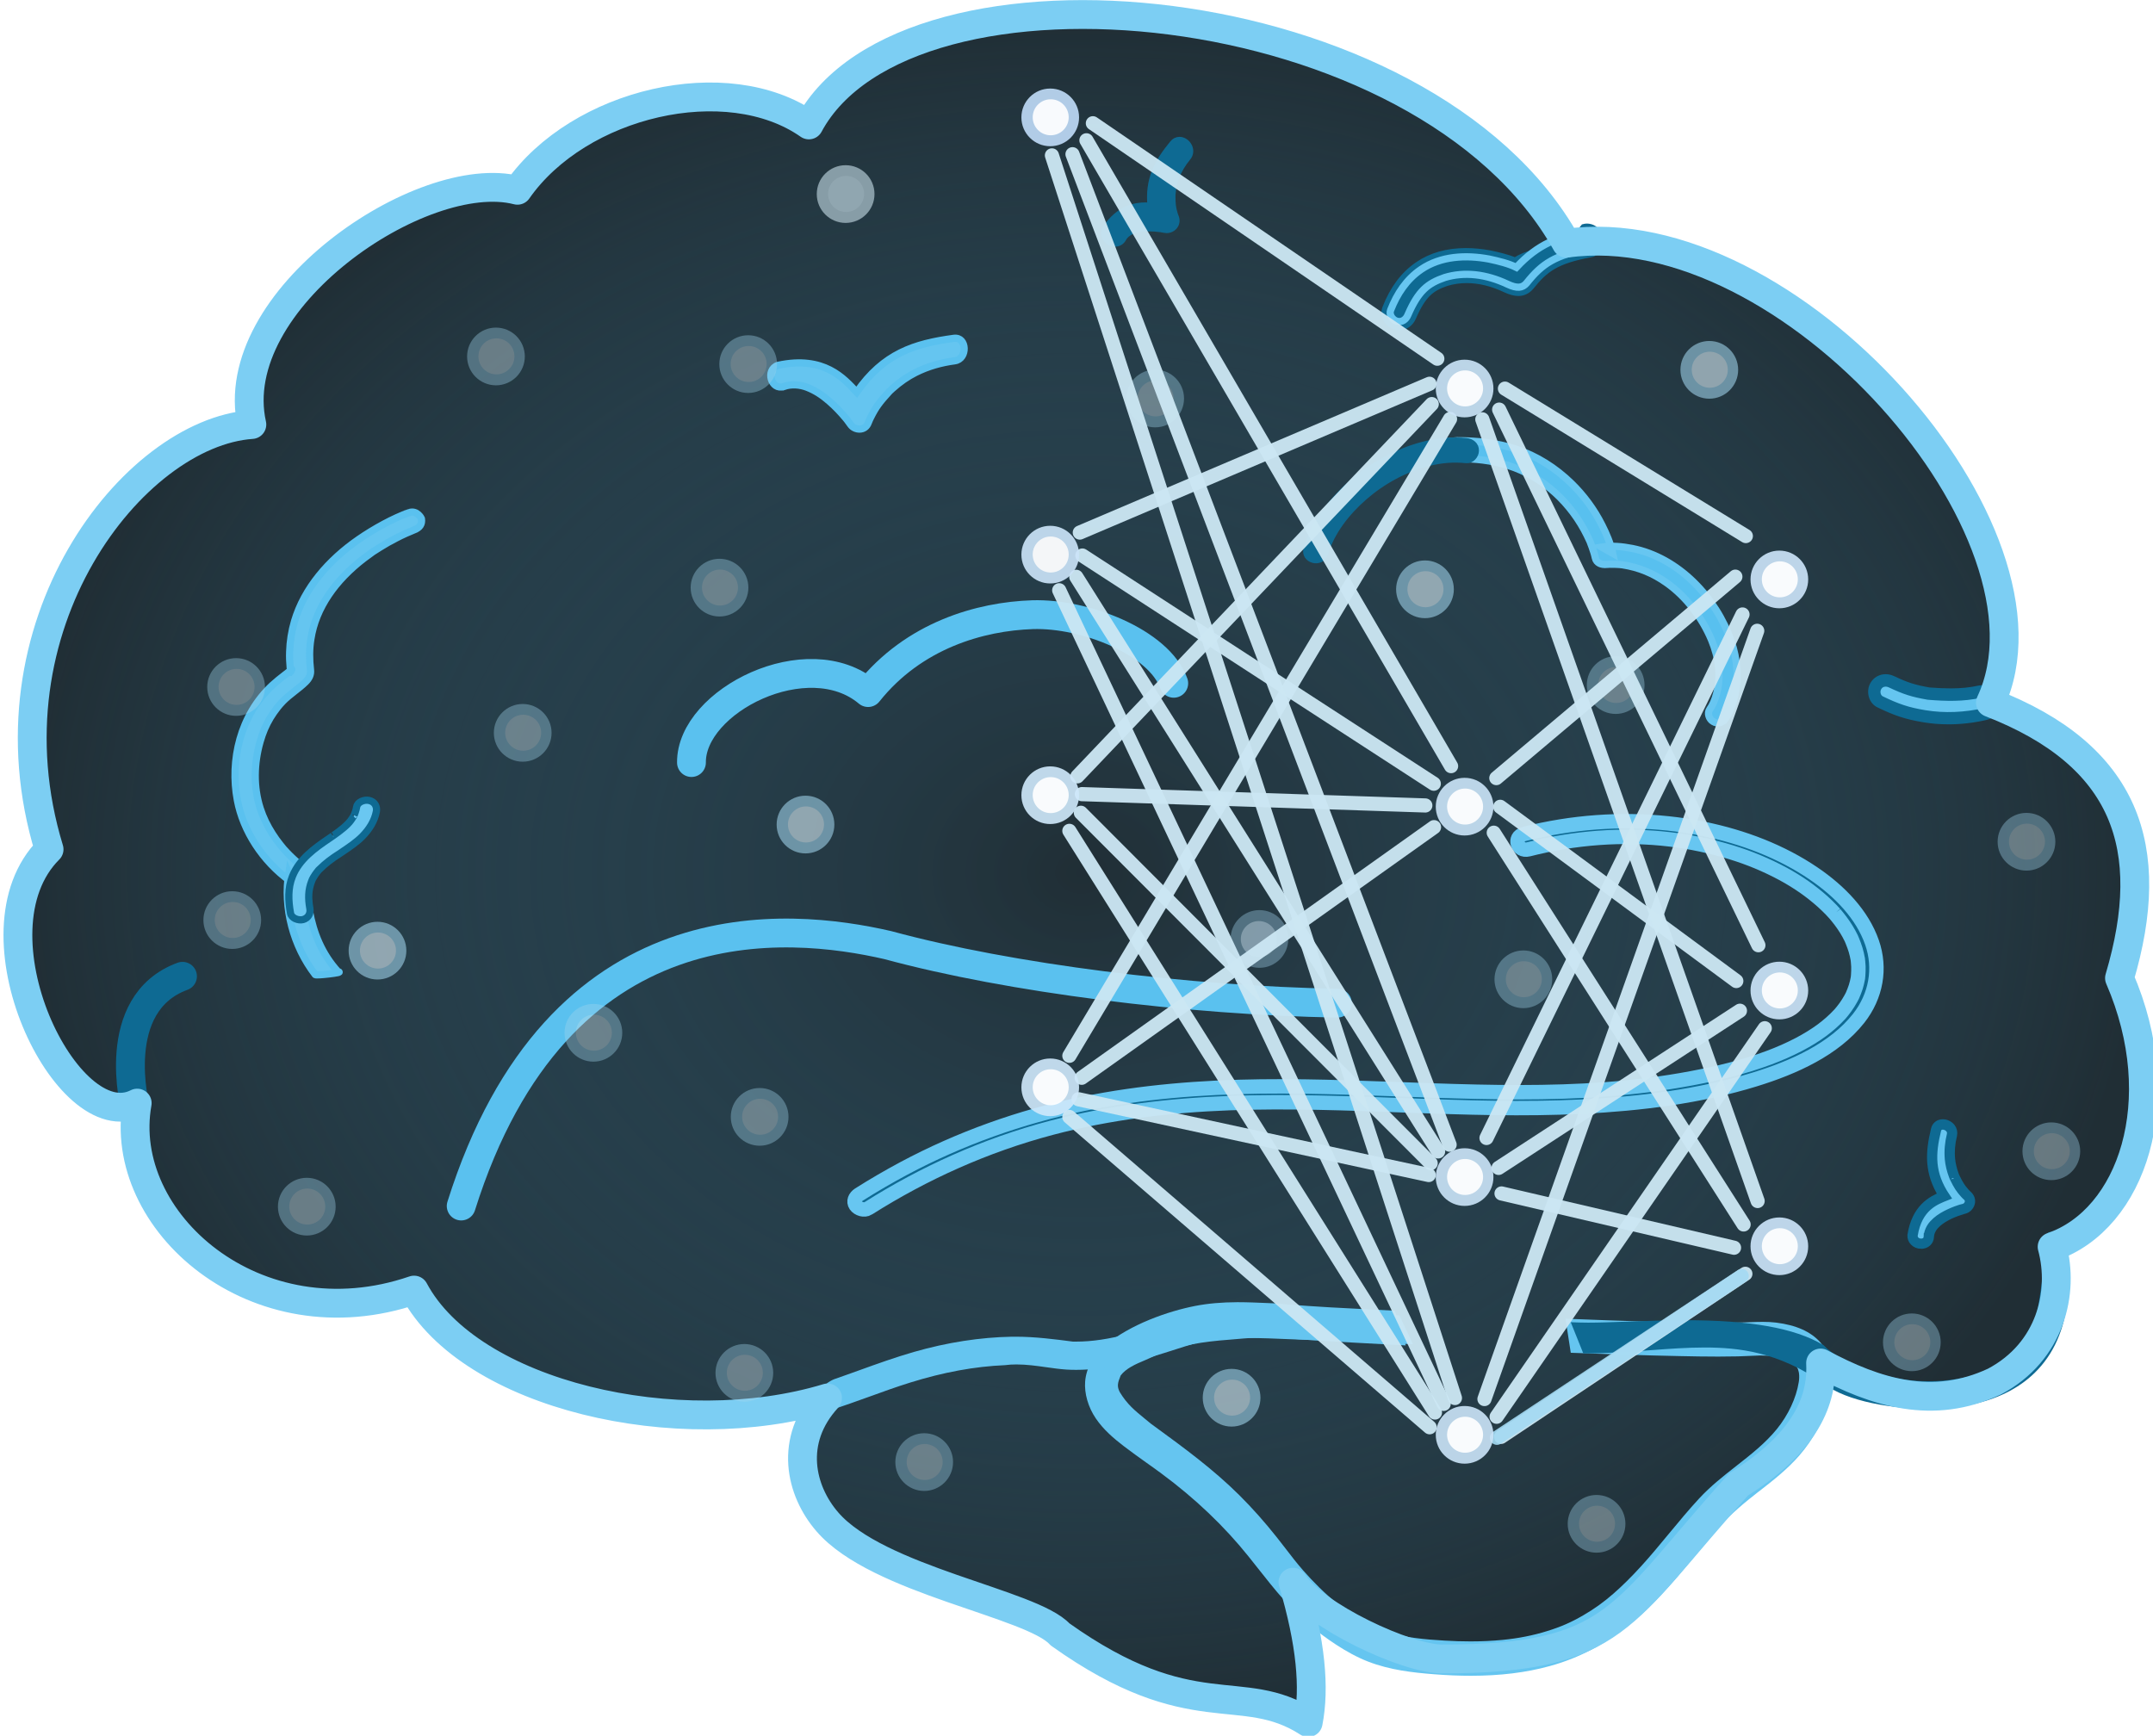 <?xml version="1.0" encoding="UTF-8" standalone="no"?>
<!-- Created with Inkscape (http://www.inkscape.org/) -->

<svg
   width="204.795mm"
   height="165.125mm"
   viewBox="0 0 204.795 165.125"
   version="1.1"
   id="svg1"
   inkscape:version="1.3.1 (91b66b0783, 2023-11-16)"
   sodipodi:docname="networkbrainlight.svg"
   inkscape:export-filename="networkbrainlight.svg"
   inkscape:export-xdpi="96"
   inkscape:export-ydpi="96"
   xmlns:inkscape="http://www.inkscape.org/namespaces/inkscape"
   xmlns:sodipodi="http://sodipodi.sourceforge.net/DTD/sodipodi-0.dtd"
   xmlns:xlink="http://www.w3.org/1999/xlink"
   xmlns="http://www.w3.org/2000/svg"
   xmlns:svg="http://www.w3.org/2000/svg">
  <sodipodi:namedview
     id="namedview1"
     pagecolor="#ffffff"
     bordercolor="#000000"
     borderopacity="0.25"
     inkscape:showpageshadow="2"
     inkscape:pageopacity="0.0"
     inkscape:pagecheckerboard="0"
     inkscape:deskcolor="#d1d1d1"
     inkscape:document-units="mm"
     inkscape:zoom="0.52515783"
     inkscape:cx="134.24536"
     inkscape:cy="637.90347"
     inkscape:window-width="1850"
     inkscape:window-height="1016"
     inkscape:window-x="0"
     inkscape:window-y="0"
     inkscape:window-maximized="1"
     inkscape:current-layer="layer1" />
  <defs
     id="defs1">
    <radialGradient
       inkscape:collect="always"
       xlink:href="#linearGradient118"
       id="radialGradient119"
       cx="-520.818"
       cy="130.098"
       fx="-520.818"
       fy="130.098"
       r="147.483"
       gradientTransform="matrix(1.942,0,0,1.561,2799.675,64.959)"
       gradientUnits="userSpaceOnUse" />
    <linearGradient
       id="linearGradient118"
       inkscape:collect="always">
      <stop
         style="stop-color:#202e35;stop-opacity:1;"
         offset="0"
         id="stop118" />
      <stop
         style="stop-color:#4288ab;stop-opacity:0;"
         offset="1"
         id="stop119" />
    </linearGradient>
    <filter
       inkscape:collect="always"
       style="color-interpolation-filters:sRGB"
       id="filter3"
       x="-0.746"
       y="-0.746"
       width="2.492"
       height="2.492">
      <feGaussianBlur
         inkscape:collect="always"
         stdDeviation="3.108"
         id="feGaussianBlur3" />
    </filter>
    <filter
       inkscape:collect="always"
       style="color-interpolation-filters:sRGB"
       id="filter4"
       x="-0.002"
       y="-0.002"
       width="1.004"
       height="1.004">
      <feGaussianBlur
         inkscape:collect="always"
         stdDeviation="0.004"
         id="feGaussianBlur4" />
    </filter>
    <filter
       inkscape:collect="always"
       style="color-interpolation-filters:sRGB"
       id="filter81-1"
       x="-0.15"
       y="-0.226"
       width="1.299"
       height="1.452">
      <feGaussianBlur
         inkscape:collect="always"
         stdDeviation="1.708"
         id="feGaussianBlur81-1" />
    </filter>
  </defs>
  <g
     inkscape:label="Layer 1"
     inkscape:groupmode="layer"
     id="layer1"
     transform="translate(-1.868,-3.474)">
    <g
       id="g127"
       inkscape:label="bg brain"
       transform="matrix(0.353,0,0,0.353,-526.502,-8.146)">
      <path
         class="st27"
         d="m 1919.255,99.468 c 60.058,-8.369 135.651,78.233 114.272,123.825 36.583,14.194 45.223,38.99 34.777,74.214 14.311,33.029 3.282,65.049 -18.155,72.408 3.32,12.252 -0.369,28.311 -15.553,36.33 -16.544,7.748 -31.786,3.068 -46.835,-5.01 0.388,7.922 -1.922,20.155 -22.058,32.68 -32.058,35.515 -32.563,46.952 -79.806,47.087 -9.67,0.039 -34.641,-11.67 -40.311,-20.699 4.835,16.291 5.922,28.544 4.097,37.825 -18.039,-11.65 -31.126,1.689 -66.874,-23.767 -7.534,-8.369 -49.146,-14.524 -62.718,-30.35 -7.184,-8.311 -10.486,-21.884 0.078,-33.359 -40.117,12.175 -96.252,-0.699 -111.418,-29.068 -42.583,14.602 -80.33,-18.621 -74.602,-50.388 -18.738,9.631 -46.136,-46 -23.748,-68.388 -18.35,-60.175 22.757,-112.291 54.641,-114.486 -7.476,-33.592 45.903,-69.728 71.573,-63.126 16.505,-23.67 56.505,-33.029 78.524,-17.612 26.408,-49.146 165.845,-36.66 204.117,31.884 z"
         id="path85-3-1"
         style="fill:#202e35;fill-opacity:1;stroke:none;stroke-width:7.767;stroke-linecap:round;stroke-linejoin:round;stroke-miterlimit:5" />
      <path
         class="st27"
         d="m 1919.255,99.468 c 60.058,-8.369 135.651,78.233 114.272,123.825 36.583,14.194 45.223,38.99 34.777,74.214 14.311,33.029 3.282,65.049 -18.155,72.408 3.32,12.252 -0.369,28.311 -15.553,36.33 -16.544,7.748 -31.786,3.068 -46.835,-5.01 0.388,7.922 -1.922,20.155 -22.058,32.68 -32.058,35.515 -32.563,46.952 -79.806,47.087 -9.67,0.039 -34.641,-11.67 -40.311,-20.699 4.835,16.291 5.922,28.544 4.097,37.825 -18.039,-11.65 -31.126,1.689 -66.874,-23.767 -7.534,-8.369 -49.146,-14.524 -62.718,-30.35 -7.184,-8.311 -10.486,-21.884 0.078,-33.359 -40.117,12.175 -96.252,-0.699 -111.418,-29.068 -42.583,14.602 -80.33,-18.621 -74.602,-50.388 -18.738,9.631 -46.136,-46 -23.748,-68.388 -18.35,-60.175 22.757,-112.291 54.641,-114.486 -7.476,-33.592 45.903,-69.728 71.573,-63.126 16.505,-23.67 56.505,-33.029 78.524,-17.612 26.408,-49.146 165.845,-36.66 204.117,31.884 z"
         id="path118"
         style="opacity:0.746;fill:url(#radialGradient119);fill-opacity:1;stroke:none;stroke-width:7.767;stroke-linecap:round;stroke-linejoin:round;stroke-miterlimit:5" />
    </g>
    <g
       id="g126"
       inkscape:label="brain"
       transform="matrix(0.353,0,0,0.353,-526.502,-8.146)">
      <path
         class="st28"
         d="m 1918.644,388.294 c 0.485,0.019 0.971,0.039 1.456,0.058 12.99,0.505 26.408,1.029 39.631,1.029 h 1.087 c 2.058,0 4.117,-0.019 6.175,-0.097 l 1.146,-0.039 c 1.204,-0.058 2.427,-0.097 3.631,-0.097 1.32,0 2.505,0.058 3.592,0.194 5.456,0.68 9.379,2.427 12,5.379 3.34,3.767 4.214,9.204 2.466,15.32 -1.631,5.651 -4.388,10.757 -8.214,15.165 -3.204,3.67 -6.99,6.641 -10.68,9.515 l -0.369,0.272 c -3.379,2.641 -7.243,5.767 -10.427,9.417 -1.942,2.233 -3.845,4.524 -5.748,6.796 l -2.388,2.874 c -4.99,5.942 -9.942,11.67 -15.903,16.505 -6.602,5.379 -13.883,9.184 -21.67,11.32 -6.408,1.767 -13.379,2.621 -21.282,2.621 -3.204,0 -6.505,-0.136 -10.117,-0.427 -5.398,-0.427 -11.65,-1.087 -17.631,-3.417 -5.961,-2.311 -11.825,-6.68 -14.796,-9.087 -6.039,-4.874 -10.291,-10.272 -14.796,-15.981 -0.835,-1.049 -1.67,-2.117 -2.544,-3.204 -6.524,-8.155 -14.427,-15.689 -23.495,-22.388 -1.379,-1.029 -2.777,-2.019 -4.175,-3.01 -1.961,-1.398 -3.961,-2.835 -5.922,-4.33 -2.718,-2.078 -5.514,-4.447 -7.592,-7.515 -2.058,-3.01 -3.126,-6.738 -2.874,-9.942 0.291,-3.612 2.194,-7.068 5.379,-9.728 6.816,-5.709 17.01,-9.223 24.272,-10.641 3.515,-0.68 7.146,-0.99 11.398,-1.01 2.719,0 5.301,0.117 8.039,0.233 l 3.146,0.136 c 0.194,0 0.369,0.039 0.524,0.078 h 0.408 l 0.175,0.058 0.68,0.058 c 7.981,0.66 16.136,1.068 24.02,1.456 l 5.417,0.272 2.932,9.359 c -4.913,-0.252 -9.748,-0.505 -14.486,-0.777 l -0.524,-0.039 c -4.602,-0.252 -9.204,-0.524 -13.806,-0.835 -1.34,-0.078 -2.718,-0.175 -4.078,-0.291 -0.349,-0.039 -0.68,-0.097 -1.01,-0.175 -0.019,0 -0.039,-0.019 -0.078,-0.019 h -0.214 c -0.854,-0.019 -1.631,-0.039 -2.408,-0.039 -2.194,0 -4.544,0.097 -7.165,0.311 l -1.126,0.097 c -7.379,0.583 -13.223,1.029 -20.311,3.553 -1.01,0.35 -1.864,0.757 -2.757,1.184 -0.718,0.33 -1.437,0.66 -2.233,0.99 -2.757,1.146 -5.184,2.252 -6.621,4.136 -0.835,2.039 -1.048,2.932 -0.233,4.505 1.981,3.282 4.097,4.99 6.757,7.165 0.524,0.427 1.068,0.874 1.631,1.34 l 1.01,0.738 c 7.748,5.651 15.748,11.495 22.816,18.524 3.476,3.456 6.874,7.282 10.117,11.379 0.893,1.126 1.689,2.175 2.466,3.165 1.476,1.922 2.854,3.728 4.68,5.806 5.068,5.767 13.01,13.282 22.02,16.33 5.146,1.728 10.757,2.194 16.058,2.505 2.388,0.136 4.699,0.214 6.913,0.214 3.01,0 5.922,-0.136 8.68,-0.408 4.214,-0.408 8.272,-1.204 12.039,-2.388 3.65,-1.126 6.447,-2.35 9.689,-4.233 2.893,-1.67 5.476,-3.515 8.117,-5.825 2.427,-2.117 4.874,-4.544 7.515,-7.437 2.563,-2.816 5.048,-5.825 7.456,-8.738 2.602,-3.146 5.301,-6.408 8.136,-9.476 3.068,-3.32 6.602,-6.097 10.02,-8.777 4.019,-3.146 7.825,-6.136 10.913,-9.922 3.087,-3.786 5.243,-8.408 5.922,-12.68 0.136,-0.777 0.155,-1.67 0.058,-2.369 l -0.039,-0.233 c -0.019,-0.117 -0.039,-0.233 -0.078,-0.33 -0.058,-0.233 -0.117,-0.388 -0.155,-0.544 l -0.019,-0.039 c -0.485,-0.971 -0.932,-1.437 -1.961,-2.039 -1.029,-0.602 -2.155,-0.971 -3.864,-1.301 -0.816,-0.155 -1.087,-0.175 -2.155,-0.252 -0.621,-0.039 -1.243,-0.058 -1.864,-0.058 h -0.505 c -0.971,0.019 -1.961,0.058 -2.932,0.117 -0.971,0.058 -1.942,0.097 -2.893,0.117 -1.767,0.039 -3.514,0.058 -5.282,0.058 -3.456,0 -6.913,-0.058 -10.369,-0.136 -9.883,-0.194 -19.767,-0.524 -29.379,-0.893 z"
         id="path88-6"
         style="fill:#65c5f0;fill-opacity:1;stroke-width:1.942" />
      <path
         class="st28"
         d="m 1877.537,395.168 c -0.641,-0.019 -1.262,-0.058 -1.903,-0.078 -12.35,-0.524 -24.699,-1.029 -37.049,-1.495 -1.922,-0.078 -3.884,-0.078 -5.825,-0.097 -2.757,-0.019 -5.612,-0.039 -8.408,-0.233 -0.078,0.019 -0.155,0.039 -0.252,0.078 -1.495,0.505 -3.01,0.951 -4.524,1.379 -1.126,0.33 -2.272,0.66 -3.379,1.01 l -2.194,0.699 c -4.486,1.437 -9.146,2.932 -13.864,4 -4.913,1.126 -9.282,1.65 -13.359,1.65 -0.874,0 -1.767,-0.019 -2.641,-0.078 -1.806,-0.117 -3.67,-0.388 -5.476,-0.641 -2.602,-0.369 -5.282,-0.738 -7.961,-0.738 -1.107,0 -2.116,0.058 -3.107,0.194 -8.136,0.35 -16.427,1.864 -25.437,4.66 -3.767,1.165 -7.553,2.544 -11.204,3.864 -3.301,1.184 -6.718,2.427 -10.136,3.515 l -0.097,0.039 -0.097,0.019 c -0.349,0.058 -0.66,0.078 -0.952,0.078 -2.311,0 -2.796,-1.592 -2.893,-2.078 -0.427,-2.155 1.825,-5.107 4.835,-6.33 2.311,-0.796 4.544,-1.612 6.777,-2.408 4.777,-1.728 9.709,-3.495 14.699,-4.932 8.932,-2.563 17.825,-3.942 26.388,-4.097 h 1.049 c 5.223,0 10.621,0.699 15.379,1.32 0.039,0 0.602,0 0.913,0 4.233,0 8.796,-0.68 14.35,-2.136 3.709,-0.971 7.418,-2.175 11.01,-3.32 1.515,-0.485 3.01,-0.971 4.524,-1.437 0.544,-0.175 1.087,-0.35 1.631,-0.544 1.864,-0.641 3.786,-1.301 5.806,-1.417 0.524,-0.039 1.048,-0.039 1.573,-0.039 0.757,0 1.495,0.019 2.252,0.058 l 1.243,0.039 c 6.951,0.175 14.019,0.466 20.835,0.757 l 21.903,0.893 c 0.641,0.019 1.282,0.058 1.942,0.078"
         id="path90-6"
         style="fill:#65c5f0;fill-opacity:1;stroke-width:1.942" />
      <path
         class="st28"
         d="m 1920.062,389.245 c 0.738,0.019 1.456,0.058 2.194,0.078 0.777,0.019 1.612,0.039 2.505,0.039 2.913,0 6.505,-0.136 10.33,-0.272 4.816,-0.175 10.252,-0.388 15.825,-0.388 17.573,0 29.359,2.097 37.087,6.621 l 0.175,0.097 0.136,0.136 c 4.388,4.641 15.379,8.175 21.418,9.087 2.155,0.33 4.427,0.505 6.738,0.505 5.204,0 10.311,-0.835 14.757,-2.427 7.981,-2.854 13.243,-9.223 14.816,-17.922 1.379,-8 1.728,-13.825 1.903,-16.641 0.136,-2.233 0.194,-3.262 1.573,-3.262 1.262,0 1.359,0.583 1.883,3.786 0.078,0.485 0.175,1.01 0.272,1.631 0.097,-0.019 0.214,-0.039 0.33,-0.039 1.437,0 1.573,1.437 1.67,2.718 0.058,0.621 0.117,1.398 0.272,2.233 0.719,8.524 -0.971,16.485 -4.738,22.524 -7.573,12.117 -21.864,14.757 -32.505,14.835 h -0.447 c -8.951,0 -21.709,-1.806 -28.214,-6.913 -12,-8.466 -22.874,-9.612 -31.903,-9.612 -4.738,0 -9.573,0.35 -14.699,0.738 -5.709,0.427 -11.592,0.854 -18,0.854"
         id="path92-4"
         style="fill:#0e6a93;stroke-width:1.942" />
      <g
         id="g154-9"
         style="display:inline;fill:#0e6a93;fill-opacity:1"
         transform="matrix(1.942,0,0,1.942,2799.675,15.361)">
        <path
           class="st29"
           d="m -516.17,42.77 c -0.49,0 -0.99,-0.28 -1.25,-0.72 -0.24,-0.4 -0.25,-0.87 -0.03,-1.28 1.96,-2.82 4.11,-3.14 5.55,-3.14 0.26,0 0.5,0.01 0.73,0.03 -0.38,-3.66 0.89,-6.06 3.06,-8.69 0.23,-0.28 0.54,-0.44 0.88,-0.44 0.51,0 1.02,0.35 1.27,0.88 0.23,0.49 0.17,1.03 -0.16,1.43 -0.75,0.91 -1.3,1.84 -1.67,2.84 -0.25,0.67 -0.41,1.43 -0.48,2.2 -0.01,0.07 -0.01,0.15 -0.02,0.22 v 0.09 c 0,1.2 0.06,1.69 0.31,2.53 0.04,0.14 0.09,0.29 0.15,0.43 0.17,0.39 0.14,0.81 -0.08,1.15 -0.24,0.37 -0.67,0.59 -1.11,0.59 -0.09,0 -0.18,-0.01 -0.27,-0.03 l -0.44,-0.08 -0.14,-0.02 c -0.57,-0.08 -1.1,-0.11 -1.59,-0.11 -0.12,0 -0.23,0 -0.35,0.01 -0.8,0.03 -1.42,0.14 -2.03,0.38 -0.54,0.22 -1.02,0.62 -1.26,1.08 -0.23,0.42 -0.61,0.65 -1.07,0.65 0.01,0 0.01,0 0,0 z"
           id="path150-8"
           style="fill:#0e6a93;fill-opacity:1" />
        <path
           class="st30"
           d="m -516.17,42.77 c -0.49,0 -0.99,-0.28 -1.25,-0.72 -0.24,-0.4 -0.25,-0.87 -0.03,-1.28 1.96,-2.82 4.11,-3.14 5.55,-3.14 0.26,0 0.5,0.01 0.73,0.03 -0.38,-3.66 0.89,-6.06 3.06,-8.69 0.23,-0.28 0.54,-0.44 0.88,-0.44 0.51,0 1.02,0.35 1.27,0.88 0.23,0.49 0.17,1.03 -0.16,1.43 -0.75,0.91 -1.3,1.84 -1.67,2.84 -0.25,0.67 -0.41,1.43 -0.48,2.2 -0.01,0.07 -0.01,0.15 -0.02,0.22 v 0.09 c 0,1.2 0.06,1.69 0.31,2.53 0.04,0.14 0.09,0.29 0.15,0.43 0.17,0.39 0.14,0.81 -0.08,1.15 -0.24,0.37 -0.67,0.59 -1.11,0.59 -0.09,0 -0.18,-0.01 -0.27,-0.03 l -0.44,-0.08 -0.14,-0.02 c -0.57,-0.08 -1.1,-0.11 -1.59,-0.11 -0.12,0 -0.23,0 -0.35,0.01 -0.8,0.03 -1.42,0.14 -2.03,0.38 -0.54,0.22 -1.02,0.62 -1.26,1.08 -0.23,0.42 -0.61,0.65 -1.07,0.65 0.01,0 0.01,0 0,0 z"
           id="path152-4"
           style="fill:#0e6a93;fill-opacity:1;stroke:#0e6a93;stroke-miterlimit:10" />
      </g>
      <g
         id="path29_00000011732076155959492950000008263259150598644369_-7"
         style="fill:#0e6a93;fill-opacity:1"
         transform="matrix(1.942,0,0,1.942,2799.675,15.361)">
        <path
           class="st29"
           d="m -431.48,108.75 c 0.62,-0.85 1,-1.95 1.25,-2.96 0.64,-2.56 0.41,-5.29 -0.45,-7.77 -2.1,-6.05 -7.29,-11.59 -13.74,-12.87 -1.38,-0.27 -2.83,-0.41 -4.23,-0.19 0.51,0.29 1.02,0.58 1.53,0.87 -0.29,-1.36 -0.87,-2.69 -1.49,-3.92 -1.08,-2.15 -2.55,-4.14 -4.27,-5.81 -2.19,-2.13 -4.81,-3.8 -7.72,-4.75 -2.6,-0.85 -5.39,-1.16 -8.12,-1.15 -5.3,0.38 -7.05,2.7 -0.83,2.5 2.36,-0.08 4.74,0.09 7.03,0.68 4.95,1.26 9.04,4.76 11.46,9.21 0.25,0.47 0.49,0.94 0.71,1.43 0.03,0.07 0.06,0.13 0.09,0.2 0.08,0.19 -0.04,-0.12 0.07,0.19 0.07,0.18 0.14,0.35 0.2,0.53 0.18,0.5 0.35,1.02 0.46,1.54 0.15,0.71 0.9,0.97 1.53,0.87 -0.11,0.02 -0.42,0.04 -0.11,0.02 0.19,-0.01 0.39,-0.03 0.59,-0.03 0.29,0 0.58,0 0.87,0.01 0.17,0.01 0.34,0.02 0.51,0.03 0.09,0.01 0.18,0.02 0.27,0.03 0.05,0 0.09,0.01 0.14,0.01 0.18,0.02 -0.22,-0.03 -0.04,0 2.31,0.36 4.26,1.17 6.16,2.52 2.71,1.92 4.91,4.84 6.19,7.89 0.5,1.2 0.89,2.62 1,3.81 0.05,0.56 0.06,1.13 0.03,1.68 -0.01,0.24 -0.03,0.49 -0.06,0.73 -0.02,0.25 0.02,-0.11 -0.02,0.12 -0.02,0.12 -0.04,0.25 -0.06,0.38 -0.09,0.46 -0.21,0.92 -0.36,1.36 -0.06,0.18 -0.13,0.35 -0.2,0.53 -0.07,0.2 0.12,-0.24 0,0 -0.03,0.07 -0.06,0.14 -0.09,0.2 -0.13,0.28 -0.28,0.57 -0.47,0.82 -0.39,0.54 -0.09,1.39 0.45,1.7 0.65,0.41 1.33,0.14 1.72,-0.41 z"
           id="path94-7"
           style="fill:#0e6a93;fill-opacity:1" />
        <path
           class="st30"
           d="m -431.48,108.75 c 0.62,-0.85 1,-1.95 1.25,-2.96 0.64,-2.56 0.41,-5.29 -0.45,-7.77 -2.1,-6.05 -7.29,-11.59 -13.74,-12.87 -1.38,-0.27 -2.83,-0.41 -4.23,-0.19 0.51,0.29 1.02,0.58 1.53,0.87 -0.29,-1.36 -0.87,-2.69 -1.49,-3.92 -1.08,-2.15 -2.55,-4.14 -4.27,-5.81 -2.19,-2.13 -4.81,-3.8 -7.72,-4.75 -2.6,-0.85 -5.39,-1.16 -8.12,-1.15 -5.3,0.38 -7.05,2.7 -0.83,2.5 2.36,-0.08 4.74,0.09 7.03,0.68 4.95,1.26 9.04,4.76 11.46,9.21 0.25,0.47 0.49,0.94 0.71,1.43 0.03,0.07 0.06,0.13 0.09,0.2 0.08,0.19 -0.04,-0.12 0.07,0.19 0.07,0.18 0.14,0.35 0.2,0.53 0.18,0.5 0.35,1.02 0.46,1.54 0.15,0.71 0.9,0.97 1.53,0.87 -0.11,0.02 -0.42,0.04 -0.11,0.02 0.19,-0.01 0.39,-0.03 0.59,-0.03 0.29,0 0.58,0 0.87,0.01 0.17,0.01 0.34,0.02 0.51,0.03 0.09,0.01 0.18,0.02 0.27,0.03 0.05,0 0.09,0.01 0.14,0.01 0.18,0.02 -0.22,-0.03 -0.04,0 2.31,0.36 4.26,1.17 6.16,2.52 2.71,1.92 4.91,4.84 6.19,7.89 0.5,1.2 0.89,2.62 1,3.81 0.05,0.56 0.06,1.13 0.03,1.68 -0.01,0.24 -0.03,0.49 -0.06,0.73 -0.02,0.25 0.02,-0.11 -0.02,0.12 -0.02,0.12 -0.04,0.25 -0.06,0.38 -0.09,0.46 -0.21,0.92 -0.36,1.36 -0.06,0.18 -0.13,0.35 -0.2,0.53 -0.07,0.2 0.12,-0.24 0,0 -0.03,0.07 -0.06,0.14 -0.09,0.2 -0.13,0.28 -0.28,0.57 -0.47,0.82 -0.39,0.54 -0.09,1.39 0.45,1.7 0.65,0.41 1.33,0.14 1.72,-0.41 z"
           id="path96-9"
           style="fill:#58c0ef;fill-opacity:1;stroke:#67c6f1;stroke-miterlimit:10;stroke-opacity:1" />
      </g>
      <g
         id="path41_00000161600803044266670670000012439619347227947676_-9"
         style="fill:#0e6a93;fill-opacity:1"
         transform="matrix(1.942,0,0,1.942,2799.675,15.361)">
        <path
           class="st29"
           d="m -614.14,80.18 c -2.16,0.76 -4.85,2.24 -6.98,3.71 -4.18,2.88 -7.56,6.8 -8.91,11.37 -0.4,1.37 -0.63,2.8 -0.67,4.21 -0.03,0.74 0,1.48 0.07,2.22 0.01,0.04 0.12,0.65 0.07,0.67 -0.09,0.04 0.19,-0.57 0.1,-0.39 -0.14,0.27 0.18,-0.14 0.02,-0.02 -0.09,0.06 -0.16,0.15 -0.25,0.22 -0.21,0.18 -0.43,0.34 -0.65,0.51 -0.61,0.47 -1.2,0.94 -1.76,1.45 -4.46,4.15 -5.91,10.43 -4.86,15.96 0.8,4.24 3.51,8.46 7.31,11.19 0.15,0.11 0.31,0.21 0.47,0.32 -0.21,-0.47 -0.44,-0.94 -0.65,-1.41 -0.77,4.78 0.61,10.12 3.68,14.1 0.01,0.17 4.15,-0.31 3.17,-0.39 -2.25,-2.46 -3.43,-5.38 -3.98,-8.48 -0.01,-0.04 -0.04,-0.25 -0.01,-0.02 -0.02,-0.09 -0.03,-0.19 -0.04,-0.29 -0.02,-0.17 -0.05,-0.34 -0.06,-0.5 -0.03,-0.31 -0.06,-0.63 -0.08,-0.95 -0.03,-0.55 -0.04,-1.11 -0.03,-1.66 0.01,-0.35 0.03,-0.7 0.06,-1.06 0.02,-0.17 0.11,-0.76 0,-0.1 0.1,-0.62 -0.09,-1.04 -0.65,-1.41 0.25,0.16 0.3,0.21 0.06,0.03 -0.2,-0.14 -0.39,-0.29 -0.58,-0.45 -0.63,-0.51 -1.23,-1.07 -1.78,-1.65 -0.41,-0.43 -0.51,-0.54 -0.92,-1.06 -0.4,-0.49 -0.76,-1.01 -1.1,-1.53 -0.73,-1.14 -1.28,-2.27 -1.69,-3.53 -0.97,-3 -0.88,-6.26 -0.02,-9.28 0.36,-1.25 0.78,-2.27 1.43,-3.35 0.29,-0.47 0.61,-0.94 0.96,-1.38 0.07,-0.09 0.15,-0.18 0.22,-0.27 0.05,-0.06 0.23,-0.26 0.07,-0.09 0.16,-0.19 0.34,-0.37 0.51,-0.55 0.94,-0.95 2.12,-1.68 3.08,-2.61 0.53,-0.51 0.8,-1.03 0.72,-1.72 -0.16,-1.41 -0.18,-2.85 0.05,-4.26 0.68,-4.43 3.48,-8.22 7.32,-11.18 0.41,-0.31 0.82,-0.61 1.24,-0.91 0.21,-0.15 -0.12,0.08 0.09,-0.06 0.11,-0.07 0.21,-0.14 0.33,-0.21 0.2,-0.13 0.4,-0.25 0.6,-0.38 0.72,-0.45 1.47,-0.88 2.24,-1.27 0.88,-0.46 1.79,-0.86 2.72,-1.24 0.28,-0.11 -0.28,0.1 -0.19,0.07 0.78,-0.28 1.11,-0.79 0.99,-1.53 0.03,0.02 -0.58,-1.24 -1.72,-0.84 z"
           id="path99-2"
           style="fill:#0e6a93;fill-opacity:1" />
        <path
           class="st30"
           d="m -614.14,80.18 c -2.16,0.76 -4.85,2.24 -6.98,3.71 -4.18,2.88 -7.56,6.8 -8.91,11.37 -0.4,1.37 -0.63,2.8 -0.67,4.21 -0.03,0.74 0,1.48 0.07,2.22 0.01,0.04 0.12,0.65 0.07,0.67 -0.09,0.04 0.19,-0.57 0.1,-0.39 -0.14,0.27 0.18,-0.14 0.02,-0.02 -0.09,0.06 -0.16,0.15 -0.25,0.22 -0.21,0.18 -0.43,0.34 -0.65,0.51 -0.61,0.47 -1.2,0.94 -1.76,1.45 -4.46,4.15 -5.91,10.43 -4.86,15.96 0.8,4.24 3.51,8.46 7.31,11.19 0.15,0.11 0.31,0.21 0.47,0.32 -0.21,-0.47 -0.44,-0.94 -0.65,-1.41 -0.77,4.78 0.61,10.12 3.68,14.1 0.01,0.17 4.15,-0.31 3.17,-0.39 -2.25,-2.46 -3.43,-5.38 -3.98,-8.48 -0.01,-0.04 -0.04,-0.25 -0.01,-0.02 -0.02,-0.09 -0.03,-0.19 -0.04,-0.29 -0.02,-0.17 -0.05,-0.34 -0.06,-0.5 -0.03,-0.31 -0.06,-0.63 -0.08,-0.95 -0.03,-0.55 -0.04,-1.11 -0.03,-1.66 0.01,-0.35 0.03,-0.7 0.06,-1.06 0.02,-0.17 0.11,-0.76 0,-0.1 0.1,-0.62 -0.09,-1.04 -0.65,-1.41 0.25,0.16 0.3,0.21 0.06,0.03 -0.2,-0.14 -0.39,-0.29 -0.58,-0.45 -0.63,-0.51 -1.23,-1.07 -1.78,-1.65 -0.41,-0.43 -0.51,-0.54 -0.92,-1.06 -0.4,-0.49 -0.76,-1.01 -1.1,-1.53 -0.73,-1.14 -1.28,-2.27 -1.69,-3.53 -0.97,-3 -0.88,-6.26 -0.02,-9.28 0.36,-1.25 0.78,-2.27 1.43,-3.35 0.29,-0.47 0.61,-0.94 0.96,-1.38 0.07,-0.09 0.15,-0.18 0.22,-0.27 0.05,-0.06 0.23,-0.26 0.07,-0.09 0.16,-0.19 0.34,-0.37 0.51,-0.55 0.94,-0.95 2.12,-1.68 3.08,-2.61 0.53,-0.51 0.8,-1.03 0.72,-1.72 -0.16,-1.41 -0.18,-2.85 0.05,-4.26 0.68,-4.43 3.48,-8.22 7.32,-11.18 0.41,-0.31 0.82,-0.61 1.24,-0.91 0.21,-0.15 -0.12,0.08 0.09,-0.06 0.11,-0.07 0.21,-0.14 0.33,-0.21 0.2,-0.13 0.4,-0.25 0.6,-0.38 0.72,-0.45 1.47,-0.88 2.24,-1.27 0.88,-0.46 1.79,-0.86 2.72,-1.24 0.28,-0.11 -0.28,0.1 -0.19,0.07 0.78,-0.28 1.11,-0.79 0.99,-1.53 0.03,0.02 -0.58,-1.24 -1.72,-0.84 z"
           id="path101-2"
           style="fill:#65c5f0;fill-opacity:1;stroke:#5ac1ef;stroke-miterlimit:10;stroke-opacity:1" />
      </g>
      <g
         id="path47_00000079455913789190426350000001805197192373771921_-8"
         style="fill:#0e6a93;fill-opacity:1;stroke-width:2;stroke-dasharray:none"
         transform="matrix(1.942,0,0,1.942,2799.675,15.361)">
        <path
           class="st29"
           d="m -550.42,176.72 c 7.73,-4.89 16.24,-8.74 25.37,-11.16 8.05,-2.13 16.39,-3.13 24.78,-3.44 8.18,-0.3 16.36,0.02 24.53,0.32 8.1,0.3 16.22,0.57 24.31,0.17 8.1,-0.4 16.36,-1.41 24.04,-3.78 5.45,-1.68 11.02,-4.2 14.39,-8.47 2.43,-3.08 3.11,-6.94 1.86,-10.53 -1.35,-3.88 -4.48,-7.11 -8.08,-9.56 -4.47,-3.05 -9.8,-5.09 -15.3,-6.21 -6.51,-1.32 -13.28,-1.38 -19.84,-0.33 -1.72,0.28 -3.42,0.63 -5.1,1.06 -1.53,0.39 -0.88,2.5 0.66,2.11 6.38,-1.62 13.09,-2.16 19.69,-1.37 2.72,0.32 5.73,0.95 8.45,1.79 1.36,0.42 2.38,0.79 3.62,1.3 1.22,0.51 2.4,1.07 3.55,1.69 0.53,0.29 1.06,0.59 1.57,0.91 0.24,0.15 0.48,0.3 0.72,0.46 0.12,0.08 0.25,0.17 0.37,0.25 -0.17,-0.11 0.16,0.11 0.21,0.14 0.93,0.65 1.81,1.35 2.64,2.09 0.4,0.36 0.79,0.74 1.16,1.12 0.17,0.18 0.33,0.36 0.5,0.54 -0.16,-0.18 0.08,0.1 0.12,0.14 0.08,0.1 0.16,0.19 0.24,0.29 0.61,0.75 1.16,1.54 1.61,2.36 0.1,0.19 0.2,0.38 0.3,0.58 0.07,0.15 -0.06,-0.15 0.06,0.13 0.04,0.1 0.09,0.21 0.13,0.31 0.17,0.41 0.32,0.83 0.45,1.25 0.12,0.42 0.22,0.83 0.29,1.25 0.03,0.2 -0.02,-0.22 0.01,0.07 0.01,0.09 0.02,0.18 0.03,0.28 0.02,0.22 0.04,0.45 0.05,0.67 0.01,0.41 0,0.81 -0.03,1.22 -0.01,0.1 -0.02,0.21 -0.03,0.31 0,0.05 -0.01,0.1 -0.02,0.16 0.01,-0.03 0.04,-0.25 0.01,-0.06 -0.04,0.21 -0.08,0.42 -0.13,0.62 -0.1,0.41 -0.22,0.81 -0.38,1.2 -0.07,0.19 -0.16,0.38 -0.24,0.58 -0.08,0.19 0,0 0.01,-0.03 -0.02,0.05 -0.05,0.1 -0.07,0.15 -0.06,0.11 -0.12,0.23 -0.18,0.34 -0.22,0.4 -0.47,0.79 -0.74,1.17 -0.13,0.19 -0.28,0.37 -0.42,0.55 -0.08,0.1 -0.16,0.2 -0.24,0.29 -0.02,0.03 -0.15,0.18 -0.06,0.07 0.1,-0.11 -0.1,0.11 -0.1,0.11 -0.74,0.8 -1.56,1.52 -2.45,2.18 -0.95,0.7 -2.01,1.35 -3.21,1.98 -1.32,0.69 -2.7,1.29 -4.11,1.82 -3.46,1.3 -7.13,2.18 -10.81,2.87 -3.89,0.73 -7.83,1.22 -11.8,1.52 -7.96,0.59 -15.95,0.44 -23.92,0.17 -8,-0.27 -16,-0.66 -24.01,-0.56 -8.26,0.1 -16.53,0.75 -24.58,2.4 -8.79,1.81 -17.22,4.85 -24.94,8.97 -2.13,1.14 -4.21,2.35 -6.23,3.63 -0.54,0.35 -0.81,0.95 -0.45,1.49 0.35,0.5 1.19,0.77 1.74,0.42 z"
           id="path104-3"
           style="fill:#0e6a93;fill-opacity:1;stroke-width:2;stroke-dasharray:none" />
        <path
           class="st30"
           d="m -550.42,176.72 c 7.73,-4.89 16.24,-8.74 25.37,-11.16 8.05,-2.13 16.39,-3.13 24.78,-3.44 8.18,-0.3 16.36,0.02 24.53,0.32 8.1,0.3 16.22,0.57 24.31,0.17 8.1,-0.4 16.36,-1.41 24.04,-3.78 5.45,-1.68 11.02,-4.2 14.39,-8.47 2.43,-3.08 3.11,-6.94 1.86,-10.53 -1.35,-3.88 -4.48,-7.11 -8.08,-9.56 -4.47,-3.05 -9.8,-5.09 -15.3,-6.21 -6.51,-1.32 -13.28,-1.38 -19.84,-0.33 -1.72,0.28 -3.42,0.63 -5.1,1.06 -1.53,0.39 -0.88,2.5 0.66,2.11 6.38,-1.62 13.09,-2.16 19.69,-1.37 2.72,0.32 5.73,0.95 8.45,1.79 1.36,0.42 2.38,0.79 3.62,1.3 1.22,0.51 2.4,1.07 3.55,1.69 0.53,0.29 1.06,0.59 1.57,0.91 0.24,0.15 0.48,0.3 0.72,0.46 0.12,0.08 0.25,0.17 0.37,0.25 -0.17,-0.11 0.16,0.11 0.21,0.14 0.93,0.65 1.81,1.35 2.64,2.09 0.4,0.36 0.79,0.74 1.16,1.12 0.17,0.18 0.33,0.36 0.5,0.54 -0.16,-0.18 0.08,0.1 0.12,0.14 0.08,0.1 0.16,0.19 0.24,0.29 0.61,0.75 1.16,1.54 1.61,2.36 0.1,0.19 0.2,0.38 0.3,0.58 0.07,0.15 -0.06,-0.15 0.06,0.13 0.04,0.1 0.09,0.21 0.13,0.31 0.17,0.41 0.32,0.83 0.45,1.25 0.12,0.42 0.22,0.83 0.29,1.25 0.03,0.2 -0.02,-0.22 0.01,0.07 0.01,0.09 0.02,0.18 0.03,0.28 0.02,0.22 0.04,0.45 0.05,0.67 0.01,0.41 0,0.81 -0.03,1.22 -0.01,0.1 -0.02,0.21 -0.03,0.31 0,0.05 -0.01,0.1 -0.02,0.16 0.01,-0.03 0.04,-0.25 0.01,-0.06 -0.04,0.21 -0.08,0.42 -0.13,0.62 -0.1,0.41 -0.22,0.81 -0.38,1.2 -0.07,0.19 -0.16,0.38 -0.24,0.58 -0.08,0.19 0,0 0.01,-0.03 -0.02,0.05 -0.05,0.1 -0.07,0.15 -0.06,0.11 -0.12,0.23 -0.18,0.34 -0.22,0.4 -0.47,0.79 -0.74,1.17 -0.13,0.19 -0.28,0.37 -0.42,0.55 -0.08,0.1 -0.16,0.2 -0.24,0.29 -0.02,0.03 -0.15,0.18 -0.06,0.07 0.1,-0.11 -0.1,0.11 -0.1,0.11 -0.74,0.8 -1.56,1.52 -2.45,2.18 -0.95,0.7 -2.01,1.35 -3.21,1.98 -1.32,0.69 -2.7,1.29 -4.11,1.82 -3.46,1.3 -7.13,2.18 -10.81,2.87 -3.89,0.73 -7.83,1.22 -11.8,1.52 -7.96,0.59 -15.95,0.44 -23.92,0.17 -8,-0.27 -16,-0.66 -24.01,-0.56 -8.26,0.1 -16.53,0.75 -24.58,2.4 -8.79,1.81 -17.22,4.85 -24.94,8.97 -2.13,1.14 -4.21,2.35 -6.23,3.63 -0.54,0.35 -0.81,0.95 -0.45,1.49 0.35,0.5 1.19,0.77 1.74,0.42 z"
           id="path106-9"
           style="fill:#0e6a93;fill-opacity:1;stroke:#67c6f1;stroke-width:2;stroke-miterlimit:10;stroke-dasharray:none;stroke-opacity:1" />
      </g>
      <g
         id="path77_00000178900074305315713180000007565195795848426114_-1"
         style="fill:#0e6a93;fill-opacity:1"
         transform="matrix(1.942,0,0,1.942,2799.675,15.361)">
        <path
           class="st29"
           d="m -467.42,70.33 c -3.63,-0.39 -7.32,0.62 -10.55,2.23 -3.41,1.7 -6.45,4.19 -8.75,7.23 -1.23,1.62 -2.2,3.44 -2.8,5.39 -0.47,1.53 1.93,2.19 2.4,0.66 0.96,-3.1 3.05,-5.74 5.47,-7.86 2.56,-2.23 5.66,-3.93 8.95,-4.76 1.73,-0.44 3.49,-0.59 5.27,-0.4 0.67,0.07 1.25,-0.62 1.25,-1.25 0.01,-0.73 -0.57,-1.17 -1.24,-1.24 z"
           id="path109-8"
           style="fill:#0e6a93;fill-opacity:1" />
        <path
           class="st30"
           d="m -467.42,70.33 c -3.63,-0.39 -7.32,0.62 -10.55,2.23 -3.41,1.7 -6.45,4.19 -8.75,7.23 -1.23,1.62 -2.2,3.44 -2.8,5.39 -0.47,1.53 1.93,2.19 2.4,0.66 0.96,-3.1 3.05,-5.74 5.47,-7.86 2.56,-2.23 5.66,-3.93 8.95,-4.76 1.73,-0.44 3.49,-0.59 5.27,-0.4 0.67,0.07 1.25,-0.62 1.25,-1.25 0.01,-0.73 -0.57,-1.17 -1.24,-1.24 z"
           id="path111-7"
           style="fill:#0e6a93;fill-opacity:1;stroke:#0e6a93;stroke-miterlimit:10" />
      </g>
      <path
         class="st3"
         d="m 2021.868,227.148 c -2.252,0 -4.485,-0.175 -6.66,-0.544 -5.048,-0.835 -7.806,-1.883 -12.078,-3.922 -0.854,-0.408 -1.495,-1.184 -1.786,-2.155 -0.33,-1.049 -0.194,-2.214 0.33,-3.107 0.66,-1.146 1.883,-1.845 3.243,-1.845 0.621,0 1.262,0.155 1.845,0.427 3.786,1.786 5.709,2.408 9.845,3.146 2.272,0.175 4.117,0.252 5.825,0.252 2.835,0 5.262,-0.233 7.612,-0.757 0.291,-0.058 0.583,-0.097 0.874,-0.097 1.942,0 3.573,1.534 3.786,3.553 0.214,1.903 -0.913,3.476 -2.796,3.884 -3.398,0.777 -6.777,1.165 -10.039,1.165 z"
         id="path114-7"
         style="fill:#072f42;stroke:#0e6a93;stroke-width:1.942;stroke-miterlimit:10" />
      <path
         id="path83_00000093884540279594636130000002656455146938312862_-7"
         class="st3"
         d="m 2003.732,221.459 c 4.349,2.078 6.932,3.01 11.709,3.806 5.418,0.893 10.835,0.602 16.194,-0.583 3.029,-0.66 1.748,-5.34 -1.282,-4.66 -4.583,1.01 -9.029,0.913 -13.981,0.505 -4.233,-0.738 -6.33,-1.417 -10.194,-3.243 -1.185,-0.563 -2.621,-0.33 -3.301,0.874 -0.641,1.049 -0.33,2.718 0.854,3.301 z"
         style="fill:#65c5f0;fill-opacity:1;stroke:#0e6a93;stroke-width:1.942;stroke-miterlimit:10" />
      <path
         class="st3"
         d="m 1873.868,120.934 c -0.33,0 -0.68,-0.039 -1.01,-0.136 -1.029,-0.291 -1.942,-1.068 -2.447,-2.058 -0.447,-0.893 -0.505,-1.883 -0.175,-2.738 2.039,-5.204 4.874,-8.99 8.699,-11.612 3.534,-2.427 7.864,-3.65 12.893,-3.65 2.058,0 4.214,0.214 6.427,0.621 2.349,0.505 4.757,1.068 6.816,1.942 6.427,-4.136 12.641,-1.34 18.563,-9.049 0.233,-0.058 0.447,-0.117 0.718,-0.117 2.194,0 3.456,1.806 3.573,3.612 0.117,1.883 -1.029,3.379 -2.68,3.573 -9.107,1.689 -12.194,3.981 -16.039,8.816 -0.932,1.068 -2.019,1.573 -3.282,1.573 -0.99,0 -2.116,-0.311 -3.437,-0.932 -3.573,-1.689 -7.087,-2.544 -10.485,-2.544 -1.864,0 -3.709,0.272 -5.456,0.796 -4.078,1.398 -6.369,3.087 -9.087,9.32 -0.641,1.573 -2.019,2.583 -3.592,2.583 z"
         id="path117-5"
         style="fill:#072f42;stroke:#0e6a93;stroke-width:1.942;stroke-miterlimit:10" />
      <path
         id="path95_00000100361076212770114850000000156782752577302701_-8"
         class="st3"
         d="m 1924.353,95.497 c 2.602,0 2.951,4.175 0.719,4.447 -9.165,1.689 -12.699,3.961 -16.951,9.32 -1.068,1.223 -2.466,1.476 -5.068,0.252 -5.864,-2.777 -11.65,-3.398 -16.913,-1.825 -4.621,1.592 -7.126,3.573 -9.961,10.097 -0.485,1.223 -1.612,2.078 -2.971,1.689 -1.165,-0.33 -2.175,-1.767 -1.689,-2.971 1.709,-4.388 4.272,-8.291 8.194,-10.971 5.34,-3.65 12.117,-3.961 18.291,-2.816 2.757,0.583 5.359,1.243 7.398,2.252 5.864,-6.33 11.592,-8.447 18.408,-9.359 0.194,-0.039 0.369,-0.117 0.544,-0.117 z"
         style="fill:#0e6a93;fill-opacity:1;stroke:#67c6f1;stroke-width:1.942;stroke-miterlimit:10;stroke-opacity:1" />
      <g
         id="path133_00000134948157894079698790000007166811982054701737_-2"
         style="fill:#0e6a93;fill-opacity:1"
         transform="matrix(1.942,0,0,1.942,2799.675,15.361)">
        <path
           class="st29"
           d="m -627.9,135.1 c -0.25,-1.37 -0.23,-2.55 0.24,-3.76 0.02,-0.06 0.16,-0.37 0.12,-0.29 -0.04,0.08 0.12,-0.22 0.15,-0.27 0.14,-0.23 0.28,-0.46 0.45,-0.67 0.09,-0.12 0.19,-0.24 0.29,-0.36 -0.15,0.16 0.03,-0.03 0.09,-0.08 0.2,-0.2 0.41,-0.4 0.63,-0.59 0.42,-0.37 0.87,-0.71 1.34,-1.04 0.11,-0.08 0.23,-0.15 0.34,-0.23 0.05,-0.03 0.1,-0.06 0.15,-0.1 -0.21,0.14 -0.03,0.02 0.01,0 0.24,-0.16 0.49,-0.32 0.73,-0.49 0.96,-0.65 1.93,-1.3 2.73,-2.1 0.98,-1 1.71,-2.16 1.96,-3.47 0.12,-0.66 -0.2,-1.34 -0.99,-1.53 -0.68,-0.16 -1.61,0.2 -1.74,0.87 -0.05,0.26 -0.11,0.52 -0.2,0.77 -0.05,0.14 -0.1,0.27 -0.16,0.41 0.11,-0.24 -0.07,0.11 -0.1,0.18 -0.12,0.21 -0.27,0.42 -0.42,0.62 -0.04,0.05 -0.25,0.3 -0.16,0.2 0.08,-0.09 -0.17,0.17 -0.22,0.23 -0.39,0.39 -0.82,0.74 -1.27,1.08 -0.21,0.16 -0.43,0.31 -0.65,0.47 -0.07,0.04 -0.35,0.24 -0.14,0.1 -0.13,0.08 -0.26,0.17 -0.38,0.26 -2.18,1.46 -4.26,2.97 -5.21,5.33 -0.67,1.65 -0.58,3.44 -0.27,5.14 0.12,0.66 1.06,1.04 1.74,0.87 0.76,-0.22 1.07,-0.89 0.94,-1.55 z"
           id="path120-7"
           style="fill:#0e6a93;fill-opacity:1" />
        <path
           class="st30"
           d="m -627.9,135.1 c -0.25,-1.37 -0.23,-2.55 0.24,-3.76 0.02,-0.06 0.16,-0.37 0.12,-0.29 -0.04,0.08 0.12,-0.22 0.15,-0.27 0.14,-0.23 0.28,-0.46 0.45,-0.67 0.09,-0.12 0.19,-0.24 0.29,-0.36 -0.15,0.16 0.03,-0.03 0.09,-0.08 0.2,-0.2 0.41,-0.4 0.63,-0.59 0.42,-0.37 0.87,-0.71 1.34,-1.04 0.11,-0.08 0.23,-0.15 0.34,-0.23 0.05,-0.03 0.1,-0.06 0.15,-0.1 -0.21,0.14 -0.03,0.02 0.01,0 0.24,-0.16 0.49,-0.32 0.73,-0.49 0.96,-0.65 1.93,-1.3 2.73,-2.1 0.98,-1 1.71,-2.16 1.96,-3.47 0.12,-0.66 -0.2,-1.34 -0.99,-1.53 -0.68,-0.16 -1.61,0.2 -1.74,0.87 -0.05,0.26 -0.11,0.52 -0.2,0.77 -0.05,0.14 -0.1,0.27 -0.16,0.41 0.11,-0.24 -0.07,0.11 -0.1,0.18 -0.12,0.21 -0.27,0.42 -0.42,0.62 -0.04,0.05 -0.25,0.3 -0.16,0.2 0.08,-0.09 -0.17,0.17 -0.22,0.23 -0.39,0.39 -0.82,0.74 -1.27,1.08 -0.21,0.16 -0.43,0.31 -0.65,0.47 -0.07,0.04 -0.35,0.24 -0.14,0.1 -0.13,0.08 -0.26,0.17 -0.38,0.26 -2.18,1.46 -4.26,2.97 -5.21,5.33 -0.67,1.65 -0.58,3.44 -0.27,5.14 0.12,0.66 1.06,1.04 1.74,0.87 0.76,-0.22 1.07,-0.89 0.94,-1.55 z"
           id="path122-0"
           style="fill:#6ac7f1;fill-opacity:1;stroke:#0e6a93;stroke-miterlimit:10" />
      </g>
      <g
         id="g129-0"
         transform="matrix(1.942,0,0,1.942,2799.675,15.361)">
        <path
           class="st29"
           d="m -404.32,181.84 c -0.41,0 -0.8,-0.16 -1.06,-0.44 -0.25,-0.25 -0.37,-0.58 -0.35,-0.95 0.61,-3.8 2.8,-4.92 4.3,-5.54 -1.94,-3.13 -1.84,-5.84 -1.03,-9.16 0.13,-0.55 0.57,-0.89 1.14,-0.89 0.47,0 0.94,0.23 1.23,0.6 0.25,0.32 0.34,0.72 0.25,1.12 -0.28,1.14 -0.37,2.22 -0.27,3.29 0.07,0.71 0.25,1.46 0.52,2.19 0.03,0.07 0.05,0.14 0.08,0.21 l 0.04,0.08 c 0.53,1.08 0.79,1.49 1.38,2.14 0.1,0.11 0.21,0.22 0.32,0.32 0.36,0.32 0.51,0.76 0.4,1.21 -0.12,0.47 -0.51,0.87 -0.98,0.97 l -0.43,0.12 -0.23,-0.37 0.13,0.41 c -0.71,0.23 -1.3,0.48 -1.83,0.76 -0.7,0.37 -1.22,0.75 -1.66,1.23 -0.4,0.43 -0.65,1 -0.67,1.52 -0.03,0.7 -0.56,1.18 -1.28,1.18 z"
           id="path125-4"
           style="fill:#072f42" />
        <path
           class="st30"
           d="m -404.32,181.84 c -0.41,0 -0.8,-0.16 -1.06,-0.44 -0.25,-0.25 -0.37,-0.58 -0.35,-0.95 0.61,-3.8 2.8,-4.92 4.3,-5.54 -1.94,-3.13 -1.84,-5.84 -1.03,-9.16 0.13,-0.55 0.57,-0.89 1.14,-0.89 0.47,0 0.94,0.23 1.23,0.6 0.25,0.32 0.34,0.72 0.25,1.12 -0.28,1.14 -0.37,2.22 -0.27,3.29 0.07,0.71 0.25,1.46 0.52,2.19 0.03,0.07 0.05,0.14 0.08,0.21 l 0.04,0.08 c 0.53,1.08 0.79,1.49 1.38,2.14 0.1,0.11 0.21,0.22 0.32,0.32 0.36,0.32 0.51,0.76 0.4,1.21 -0.12,0.47 -0.51,0.87 -0.98,0.97 l -0.43,0.12 -0.23,-0.37 0.13,0.41 c -0.71,0.23 -1.3,0.48 -1.83,0.76 -0.7,0.37 -1.22,0.75 -1.66,1.23 -0.4,0.43 -0.65,1 -0.67,1.52 -0.03,0.7 -0.56,1.18 -1.28,1.18 z"
           id="path127-2"
           style="fill:none;stroke:#0e6a93;stroke-miterlimit:10" />
      </g>
      <g
         id="path157_00000143588142970644884630000014541957575558270337_-4"
         style="fill:#0e6a93;fill-opacity:1"
         transform="matrix(1.942,0,0,1.942,2799.675,15.361)">
        <path
           class="st29"
           d="m -403.47,180.65 c 0.03,-0.68 0.36,-1.33 0.78,-1.79 0.52,-0.57 1.11,-0.97 1.78,-1.32 0.58,-0.3 1.19,-0.56 1.82,-0.77 0.05,-0.02 0.11,-0.03 0.16,-0.05 0.19,-0.07 -0.05,0.01 0.01,0 0.08,-0.02 0.16,-0.05 0.24,-0.07 0.08,-0.02 0.16,-0.04 0.24,-0.06 0.58,-0.14 0.98,-0.94 0.39,-1.45 -0.13,-0.11 -0.24,-0.24 -0.36,-0.36 -0.64,-0.71 -0.92,-1.16 -1.42,-2.18 -0.02,-0.04 -0.1,-0.23 -0.05,-0.09 -0.04,-0.1 -0.08,-0.19 -0.11,-0.29 -0.29,-0.77 -0.48,-1.56 -0.55,-2.3 -0.11,-1.18 0.01,-2.32 0.28,-3.43 0.26,-1.08 -1.53,-1.71 -1.79,-0.62 -0.79,3.26 -0.96,5.97 1.26,9.26 -1.45,0.58 -3.88,1.42 -4.51,5.35 -0.06,1.14 1.79,1.3 1.83,0.17 z"
           id="path131-4"
           style="fill:#0e6a93;fill-opacity:1" />
        <path
           class="st30"
           d="m -403.47,180.65 c 0.03,-0.68 0.36,-1.33 0.78,-1.79 0.52,-0.57 1.11,-0.97 1.78,-1.32 0.58,-0.3 1.19,-0.56 1.82,-0.77 0.05,-0.02 0.11,-0.03 0.16,-0.05 0.19,-0.07 -0.05,0.01 0.01,0 0.08,-0.02 0.16,-0.05 0.24,-0.07 0.08,-0.02 0.16,-0.04 0.24,-0.06 0.58,-0.14 0.98,-0.94 0.39,-1.45 -0.13,-0.11 -0.24,-0.24 -0.36,-0.36 -0.64,-0.71 -0.92,-1.16 -1.42,-2.18 -0.02,-0.04 -0.1,-0.23 -0.05,-0.09 -0.04,-0.1 -0.08,-0.19 -0.11,-0.29 -0.29,-0.77 -0.48,-1.56 -0.55,-2.3 -0.11,-1.18 0.01,-2.32 0.28,-3.43 0.26,-1.08 -1.53,-1.71 -1.79,-0.62 -0.79,3.26 -0.96,5.97 1.26,9.26 -1.45,0.58 -3.88,1.42 -4.51,5.35 -0.06,1.14 1.79,1.3 1.83,0.17 z"
           id="path133-1"
           style="fill:#65c5f0;fill-opacity:1;stroke:#0e6a93;stroke-miterlimit:10" />
      </g>
      <g
         id="path2195_00000148622626484090910350000015198955236732159127_-6"
         transform="matrix(1.942,0,0,1.942,2799.675,15.361)">
        <path
           class="st27"
           d="m -645.57,144.52 c -10.36,3.8 -6.54,18.3 -6.54,18.3"
           id="path136-8"
           style="fill:none;stroke:#0e6a93;stroke-width:4;stroke-linecap:round;stroke-linejoin:round;stroke-miterlimit:5" />
      </g>
      <g
         id="path2197_00000023972134365432697850000006711990186136681151_-1"
         style="stroke-width:4;stroke-dasharray:none"
         transform="matrix(1.942,0,0,1.942,2799.675,15.361)">
        <path
           class="st31"
           d="m -574.95,114.86 c -0.08,-8.57 16.17,-16.73 24.51,-9.71 6.34,-7.96 15.56,-10.57 22.82,-10.81 7.26,-0.23 17.54,3.8 19.59,9.52"
           id="path139-3"
           style="fill:none;stroke:#5ac1ef;stroke-width:4;stroke-linecap:round;stroke-linejoin:round;stroke-miterlimit:5;stroke-dasharray:none;stroke-opacity:1" />
      </g>
      <g
         id="path11296_00000008858760671041996600000004762568155343451038_-1"
         style="stroke-width:4;stroke-dasharray:none"
         transform="matrix(1.942,0,0,1.942,2799.675,15.361)">
        <path
           class="st31"
           d="m -485.33,148.25 c -20.64,-0.37 -45.38,-3.44 -62.39,-8.06 -13.65,-3.13 -45.75,-6.5 -59.18,36.21"
           id="path142-4"
           style="fill:none;stroke:#5ac1ef;stroke-width:4;stroke-linecap:round;stroke-linejoin:round;stroke-miterlimit:5;stroke-dasharray:none;stroke-opacity:1" />
      </g>
      <g
         id="path157_00000162326557507123062500000004188057547203178912_-8"
         style="fill:#0e6a93;fill-opacity:1"
         transform="matrix(1.942,0,0,1.942,2799.675,15.361)">
        <path
           class="st29"
           d="m -562.12,62.67 c 1.07,-0.37 2.26,-0.25 3.22,0.12 1.19,0.46 2.16,1.13 3.09,1.94 0.82,0.71 1.57,1.5 2.27,2.34 0.06,0.07 0.11,0.14 0.17,0.21 0.21,0.25 -0.05,-0.07 0.01,0.01 0.09,0.11 0.17,0.22 0.25,0.34 0.08,0.11 0.16,0.21 0.24,0.33 0.56,0.81 2.03,0.95 2.46,-0.27 0.09,-0.26 0.22,-0.51 0.34,-0.76 0.7,-1.4 1.23,-2.1 2.5,-3.49 0.05,-0.06 0.29,-0.3 0.12,-0.13 0.12,-0.12 0.25,-0.24 0.38,-0.35 1.01,-0.91 2.11,-1.67 3.21,-2.22 1.75,-0.88 3.57,-1.38 5.44,-1.63 1.82,-0.24 1.72,-3.37 -0.12,-3.12 -5.48,0.74 -9.75,2.1 -13.48,7.48 -1.77,-1.88 -4.51,-5.12 -10.93,-3.73 -1.79,0.61 -0.94,3.54 0.83,2.93 z"
           id="path145-2"
           style="fill:#0e6a93;fill-opacity:1" />
        <path
           class="st30"
           d="m -562.12,62.67 c 1.07,-0.37 2.26,-0.25 3.22,0.12 1.19,0.46 2.16,1.13 3.09,1.94 0.82,0.71 1.57,1.5 2.27,2.34 0.06,0.07 0.11,0.14 0.17,0.21 0.21,0.25 -0.05,-0.07 0.01,0.01 0.09,0.11 0.17,0.22 0.25,0.34 0.08,0.11 0.16,0.21 0.24,0.33 0.56,0.81 2.03,0.95 2.46,-0.27 0.09,-0.26 0.22,-0.51 0.34,-0.76 0.7,-1.4 1.23,-2.1 2.5,-3.49 0.05,-0.06 0.29,-0.3 0.12,-0.13 0.12,-0.12 0.25,-0.24 0.38,-0.35 1.01,-0.91 2.11,-1.67 3.21,-2.22 1.75,-0.88 3.57,-1.38 5.44,-1.63 1.82,-0.24 1.72,-3.37 -0.12,-3.12 -5.48,0.74 -9.75,2.1 -13.48,7.48 -1.77,-1.88 -4.51,-5.12 -10.93,-3.73 -1.79,0.61 -0.94,3.54 0.83,2.93 z"
           id="path147-2"
           style="fill:#65c5f0;fill-opacity:1;stroke:#5ac1ef;stroke-miterlimit:10;stroke-opacity:1" />
      </g>
      <path
         class="st27"
         d="m 1918.877,98.468 c 60.058,-8.369 135.651,78.233 114.272,123.825 36.583,14.194 45.223,38.99 34.777,74.214 14.311,33.029 3.282,65.049 -18.155,72.408 3.32,12.252 -0.369,28.311 -15.553,36.33 -16.544,7.748 -31.787,3.068 -46.835,-5.01 0.388,7.922 -1.922,20.155 -22.058,32.68 -32.058,35.515 -32.563,46.952 -79.806,47.087 -9.67,0.039 -34.641,-11.67 -40.311,-20.699 4.835,16.291 5.922,28.544 4.097,37.825 -18.039,-11.65 -31.126,1.689 -66.874,-23.767 -7.534,-8.369 -49.146,-14.524 -62.718,-30.35 -7.184,-8.311 -10.486,-21.884 0.078,-33.359 -40.117,12.175 -96.252,-0.699 -111.418,-29.068 -42.583,14.602 -80.33,-18.621 -74.602,-50.388 -18.738,9.631 -46.136,-46 -23.748,-68.388 -18.35,-60.175 22.757,-112.291 54.641,-114.486 -7.476,-33.592 45.903,-69.728 71.573,-63.126 16.505,-23.67 56.505,-33.029 78.524,-17.612 26.408,-49.146 165.845,-36.66 204.117,31.884 z"
         id="path85-3"
         style="display:inline;fill:none;stroke:#7ccef3;stroke-width:7.767;stroke-linecap:round;stroke-linejoin:round;stroke-miterlimit:5;stroke-opacity:1" />
    </g>
    <g
       id="g122"
       inkscape:label="bg neurons"
       transform="matrix(0.353,0,0,0.353,-526.502,-8.146)">
      <g
         id="g49"
         transform="matrix(1.942,0,0,1.942,2826.037,-14.569)"
         inkscape:label="bg neurons"
         style="opacity:0.638">
        <ellipse
           style="opacity:0.95;mix-blend-mode:normal;fill:#a1d5ee;fill-opacity:1;stroke:none;stroke-width:0.82;stroke-linecap:round;stroke-linejoin:round;stroke-miterlimit:5;stroke-dasharray:none;stroke-opacity:1;filter:url(#filter3)"
           id="ellipse48"
           cx="-486.679"
           cy="106.216"
           rx="5"
           ry="5"
           transform="matrix(0.801,0,0,0.801,-96.915,21.151)" />
        <ellipse
           style="opacity:0.95;fill:#d3e5ee;fill-opacity:1;stroke:none;stroke-width:0.41;stroke-linecap:round;stroke-linejoin:round;stroke-miterlimit:5;stroke-dasharray:none;stroke-opacity:1;filter:url(#filter4)"
           id="ellipse49"
           cx="-486.679"
           cy="106.216"
           rx="2.5"
           ry="2.5" />
      </g>
      <g
         id="g108"
         transform="matrix(1.942,0,0,1.942,2659.111,48.829)"
         style="opacity:0.638"
         inkscape:label="bg neurons2">
        <ellipse
           style="opacity:0.95;mix-blend-mode:normal;fill:#a1d5ee;fill-opacity:1;stroke:none;stroke-width:0.82;stroke-linecap:round;stroke-linejoin:round;stroke-miterlimit:5;stroke-dasharray:none;stroke-opacity:1;filter:url(#filter3)"
           id="ellipse107"
           cx="-486.679"
           cy="106.216"
           rx="5"
           ry="5"
           transform="matrix(0.801,0,0,0.801,-96.915,21.151)" />
        <ellipse
           style="opacity:0.95;fill:#d3e5ee;fill-opacity:1;stroke:none;stroke-width:0.41;stroke-linecap:round;stroke-linejoin:round;stroke-miterlimit:5;stroke-dasharray:none;stroke-opacity:1;filter:url(#filter4)"
           id="ellipse108"
           cx="-486.679"
           cy="106.216"
           rx="2.5"
           ry="2.5" />
      </g>
      <g
         id="g110"
         transform="matrix(1.942,0,0,1.942,2669.924,-121.083)"
         style="fill:#92a7b2;fill-opacity:1"
         inkscape:label="bg neuron3">
        <ellipse
           style="opacity:0.95;mix-blend-mode:normal;fill:#92a7b2;fill-opacity:1;stroke:none;stroke-width:0.82;stroke-linecap:round;stroke-linejoin:round;stroke-miterlimit:5;stroke-dasharray:none;stroke-opacity:1;filter:url(#filter3)"
           id="ellipse109"
           cx="-486.679"
           cy="106.216"
           rx="5"
           ry="5"
           transform="matrix(0.801,0,0,0.801,-96.915,21.151)" />
        <ellipse
           style="opacity:0.95;fill:#92a7b2;fill-opacity:1;stroke:none;stroke-width:0.41;stroke-linecap:round;stroke-linejoin:round;stroke-miterlimit:5;stroke-dasharray:none;stroke-opacity:1;filter:url(#filter4)"
           id="ellipse110"
           cx="-486.679"
           cy="106.216"
           rx="2.5"
           ry="2.5" />
      </g>
      <g
         id="g63"
         transform="matrix(1.942,0,0,1.942,2773.93,203.294)"
         inkscape:label="bg neuron4"
         style="opacity:0.638">
        <ellipse
           style="opacity:0.95;mix-blend-mode:normal;fill:#a1d5ee;fill-opacity:1;stroke:none;stroke-width:0.82;stroke-linecap:round;stroke-linejoin:round;stroke-miterlimit:5;stroke-dasharray:none;stroke-opacity:1;filter:url(#filter3)"
           id="ellipse62"
           cx="-486.679"
           cy="106.216"
           rx="5"
           ry="5"
           transform="matrix(0.801,0,0,0.801,-96.915,21.151)" />
        <ellipse
           style="opacity:0.95;fill:#d3e5ee;fill-opacity:1;stroke:none;stroke-width:0.41;stroke-linecap:round;stroke-linejoin:round;stroke-miterlimit:5;stroke-dasharray:none;stroke-opacity:1;filter:url(#filter4)"
           id="ellipse63"
           cx="-486.679"
           cy="106.216"
           rx="2.5"
           ry="2.5" />
      </g>
      <g
         id="g57"
         transform="matrix(1.942,0,0,1.942,2543.777,82.811)"
         style="opacity:0.638">
        <ellipse
           style="opacity:0.95;mix-blend-mode:normal;fill:#a1d5ee;fill-opacity:1;stroke:none;stroke-width:0.82;stroke-linecap:round;stroke-linejoin:round;stroke-miterlimit:5;stroke-dasharray:none;stroke-opacity:1;filter:url(#filter3)"
           id="ellipse56"
           cx="-486.679"
           cy="106.216"
           rx="5"
           ry="5"
           transform="matrix(0.801,0,0,0.801,-96.915,21.151)" />
        <ellipse
           style="opacity:0.95;fill:#d3e5ee;fill-opacity:1;stroke:none;stroke-width:0.41;stroke-linecap:round;stroke-linejoin:round;stroke-miterlimit:5;stroke-dasharray:none;stroke-opacity:1;filter:url(#filter4)"
           id="ellipse57"
           cx="-486.679"
           cy="106.216"
           rx="2.5"
           ry="2.5" />
      </g>
      <g
         id="g55"
         transform="matrix(1.942,0,0,1.942,2902.651,-73.714)"
         style="opacity:0.638">
        <ellipse
           style="opacity:0.95;mix-blend-mode:normal;fill:#a1d5ee;fill-opacity:1;stroke:none;stroke-width:0.82;stroke-linecap:round;stroke-linejoin:round;stroke-miterlimit:5;stroke-dasharray:none;stroke-opacity:1;filter:url(#filter3)"
           id="ellipse54"
           cx="-486.679"
           cy="106.216"
           rx="5"
           ry="5"
           transform="matrix(0.801,0,0,0.801,-96.915,21.151)" />
        <ellipse
           style="opacity:0.95;fill:#d3e5ee;fill-opacity:1;stroke:none;stroke-width:0.41;stroke-linecap:round;stroke-linejoin:round;stroke-miterlimit:5;stroke-dasharray:none;stroke-opacity:1;filter:url(#filter4)"
           id="ellipse55"
           cx="-486.679"
           cy="106.216"
           rx="2.5"
           ry="2.5" />
      </g>
      <ellipse
         style="opacity:0.607;mix-blend-mode:normal;fill:#a1d5ee;fill-opacity:1;stroke:none;stroke-width:0.82;stroke-linecap:round;stroke-linejoin:round;stroke-miterlimit:5;stroke-dasharray:none;stroke-opacity:1;filter:url(#filter3)"
         id="ellipse52"
         cx="-486.679"
         cy="106.216"
         rx="5"
         ry="5"
         transform="matrix(1.555,0,0,1.555,2592.955,120.792)" />
      <ellipse
         style="opacity:0.607;fill:#d3e5ee;fill-opacity:1;stroke:none;stroke-width:0.41;stroke-linecap:round;stroke-linejoin:round;stroke-miterlimit:5;stroke-dasharray:none;stroke-opacity:1;filter:url(#filter4)"
         id="ellipse53"
         cx="-486.679"
         cy="106.216"
         rx="2.5"
         ry="2.5"
         transform="matrix(1.942,0,0,1.942,2781.139,79.722)" />
      <g
         id="g114"
         transform="matrix(1.942,0,0,1.942,2877.422,11.242)"
         style="opacity:0.408">
        <ellipse
           style="opacity:0.95;mix-blend-mode:normal;fill:#a1d5ee;fill-opacity:1;stroke:none;stroke-width:0.82;stroke-linecap:round;stroke-linejoin:round;stroke-miterlimit:5;stroke-dasharray:none;stroke-opacity:1;filter:url(#filter3)"
           id="ellipse113"
           cx="-486.679"
           cy="106.216"
           rx="5"
           ry="5"
           transform="matrix(0.801,0,0,0.801,-96.915,21.151)" />
        <ellipse
           style="opacity:0.95;fill:#d3e5ee;fill-opacity:1;stroke:none;stroke-width:0.41;stroke-linecap:round;stroke-linejoin:round;stroke-miterlimit:5;stroke-dasharray:none;stroke-opacity:1;filter:url(#filter4)"
           id="ellipse114"
           cx="-486.679"
           cy="106.216"
           rx="2.5"
           ry="2.5" />
      </g>
      <g
         id="g116"
         transform="matrix(1.942,0,0,1.942,2852.546,90.534)"
         style="opacity:0.408">
        <ellipse
           style="opacity:0.95;mix-blend-mode:normal;fill:#a1d5ee;fill-opacity:1;stroke:none;stroke-width:0.82;stroke-linecap:round;stroke-linejoin:round;stroke-miterlimit:5;stroke-dasharray:none;stroke-opacity:1;filter:url(#filter3)"
           id="ellipse115"
           cx="-486.679"
           cy="106.216"
           rx="5"
           ry="5"
           transform="matrix(0.801,0,0,0.801,-96.915,21.151)" />
        <ellipse
           style="opacity:0.95;fill:#d3e5ee;fill-opacity:1;stroke:none;stroke-width:0.41;stroke-linecap:round;stroke-linejoin:round;stroke-miterlimit:5;stroke-dasharray:none;stroke-opacity:1;filter:url(#filter4)"
           id="ellipse116"
           cx="-486.679"
           cy="106.216"
           rx="2.5"
           ry="2.5" />
      </g>
      <g
         id="g5"
         transform="matrix(1.942,0,0,1.942,2504.646,74.573)"
         style="opacity:0.408">
        <ellipse
           style="opacity:0.95;mix-blend-mode:normal;fill:#a1d5ee;fill-opacity:1;stroke:none;stroke-width:0.82;stroke-linecap:round;stroke-linejoin:round;stroke-miterlimit:5;stroke-dasharray:none;stroke-opacity:1;filter:url(#filter3)"
           id="ellipse4"
           cx="-486.679"
           cy="106.216"
           rx="5"
           ry="5"
           transform="matrix(0.801,0,0,0.801,-96.915,21.151)" />
        <ellipse
           style="opacity:0.95;fill:#d3e5ee;fill-opacity:1;stroke:none;stroke-width:0.41;stroke-linecap:round;stroke-linejoin:round;stroke-miterlimit:5;stroke-dasharray:none;stroke-opacity:1;filter:url(#filter4)"
           id="ellipse5"
           cx="-486.679"
           cy="106.216"
           rx="2.5"
           ry="2.5" />
      </g>
      <g
         id="g7"
         transform="matrix(1.942,0,0,1.942,2957.229,188.362)"
         inkscape:transform-center-x="1.5909897"
         inkscape:transform-center-y="1.8561552"
         style="opacity:0.408">
        <ellipse
           style="opacity:0.95;mix-blend-mode:normal;fill:#a1d5ee;fill-opacity:1;stroke:none;stroke-width:0.82;stroke-linecap:round;stroke-linejoin:round;stroke-miterlimit:5;stroke-dasharray:none;stroke-opacity:1;filter:url(#filter3)"
           id="ellipse6"
           cx="-486.679"
           cy="106.216"
           rx="5"
           ry="5"
           transform="matrix(0.801,0,0,0.801,-96.915,21.151)" />
        <ellipse
           style="opacity:0.95;fill:#d3e5ee;fill-opacity:1;stroke:none;stroke-width:0.41;stroke-linecap:round;stroke-linejoin:round;stroke-miterlimit:5;stroke-dasharray:none;stroke-opacity:1;filter:url(#filter4)"
           id="ellipse7"
           cx="-486.679"
           cy="106.216"
           rx="2.5"
           ry="2.5" />
      </g>
      <g
         id="g9"
         transform="matrix(1.942,0,0,1.942,2994.816,136.874)"
         style="opacity:0.408">
        <ellipse
           style="opacity:0.95;mix-blend-mode:normal;fill:#a1d5ee;fill-opacity:1;stroke:none;stroke-width:0.82;stroke-linecap:round;stroke-linejoin:round;stroke-miterlimit:5;stroke-dasharray:none;stroke-opacity:1;filter:url(#filter3)"
           id="ellipse8"
           cx="-486.679"
           cy="106.216"
           rx="5"
           ry="5"
           transform="matrix(0.801,0,0,0.801,-96.915,21.151)" />
        <ellipse
           style="opacity:0.95;fill:#d3e5ee;fill-opacity:1;stroke:none;stroke-width:0.41;stroke-linecap:round;stroke-linejoin:round;stroke-miterlimit:5;stroke-dasharray:none;stroke-opacity:1;filter:url(#filter4)"
           id="ellipse9"
           cx="-486.679"
           cy="106.216"
           rx="2.5"
           ry="2.5" />
      </g>
      <g
         id="g11"
         transform="matrix(1.942,0,0,1.942,2988.122,53.463)"
         style="opacity:0.408">
        <ellipse
           style="opacity:0.95;mix-blend-mode:normal;fill:#a1d5ee;fill-opacity:1;stroke:none;stroke-width:0.82;stroke-linecap:round;stroke-linejoin:round;stroke-miterlimit:5;stroke-dasharray:none;stroke-opacity:1;filter:url(#filter3)"
           id="ellipse10"
           cx="-486.679"
           cy="106.216"
           rx="5"
           ry="5"
           transform="matrix(0.801,0,0,0.801,-96.915,21.151)" />
        <ellipse
           style="opacity:0.95;fill:#d3e5ee;fill-opacity:1;stroke:none;stroke-width:0.41;stroke-linecap:round;stroke-linejoin:round;stroke-miterlimit:5;stroke-dasharray:none;stroke-opacity:1;filter:url(#filter4)"
           id="ellipse11"
           cx="-486.679"
           cy="106.216"
           rx="2.5"
           ry="2.5" />
      </g>
      <g
         id="g13"
         transform="matrix(1.942,0,0,1.942,2582.908,24.114)"
         style="opacity:0.408">
        <ellipse
           style="opacity:0.95;mix-blend-mode:normal;fill:#a1d5ee;fill-opacity:1;stroke:none;stroke-width:0.82;stroke-linecap:round;stroke-linejoin:round;stroke-miterlimit:5;stroke-dasharray:none;stroke-opacity:1;filter:url(#filter3)"
           id="ellipse12"
           cx="-486.679"
           cy="106.216"
           rx="5"
           ry="5"
           transform="matrix(0.801,0,0,0.801,-96.915,21.151)" />
        <ellipse
           style="opacity:0.95;fill:#d3e5ee;fill-opacity:1;stroke:none;stroke-width:0.41;stroke-linecap:round;stroke-linejoin:round;stroke-miterlimit:5;stroke-dasharray:none;stroke-opacity:1;filter:url(#filter4)"
           id="ellipse13"
           cx="-486.679"
           cy="106.216"
           rx="2.5"
           ry="2.5" />
      </g>
      <g
         id="g15"
         transform="matrix(1.942,0,0,1.942,2753.335,-65.99)"
         style="opacity:0.408">
        <ellipse
           style="opacity:0.95;mix-blend-mode:normal;fill:#a1d5ee;fill-opacity:1;stroke:none;stroke-width:0.82;stroke-linecap:round;stroke-linejoin:round;stroke-miterlimit:5;stroke-dasharray:none;stroke-opacity:1;filter:url(#filter3)"
           id="ellipse14"
           cx="-486.679"
           cy="106.216"
           rx="5"
           ry="5"
           transform="matrix(0.801,0,0,0.801,-96.915,21.151)" />
        <ellipse
           style="opacity:0.95;fill:#d3e5ee;fill-opacity:1;stroke:none;stroke-width:0.41;stroke-linecap:round;stroke-linejoin:round;stroke-miterlimit:5;stroke-dasharray:none;stroke-opacity:1;filter:url(#filter4)"
           id="ellipse15"
           cx="-486.679"
           cy="106.216"
           rx="2.5"
           ry="2.5" />
      </g>
      <g
         id="g17"
         transform="matrix(1.942,0,0,1.942,2642.635,196.601)"
         style="opacity:0.408">
        <ellipse
           style="opacity:0.95;mix-blend-mode:normal;fill:#a1d5ee;fill-opacity:1;stroke:none;stroke-width:0.82;stroke-linecap:round;stroke-linejoin:round;stroke-miterlimit:5;stroke-dasharray:none;stroke-opacity:1;filter:url(#filter3)"
           id="ellipse16"
           cx="-486.679"
           cy="106.216"
           rx="5"
           ry="5"
           transform="matrix(0.801,0,0,0.801,-96.915,21.151)" />
        <ellipse
           style="opacity:0.95;fill:#d3e5ee;fill-opacity:1;stroke:none;stroke-width:0.41;stroke-linecap:round;stroke-linejoin:round;stroke-miterlimit:5;stroke-dasharray:none;stroke-opacity:1;filter:url(#filter4)"
           id="ellipse17"
           cx="-486.679"
           cy="106.216"
           rx="2.5"
           ry="2.5" />
      </g>
      <g
         id="g20"
         transform="matrix(1.942,0,0,1.942,2691.095,220.639)"
         style="opacity:0.408">
        <ellipse
           style="opacity:0.95;mix-blend-mode:normal;fill:#a1d5ee;fill-opacity:1;stroke:none;stroke-width:0.82;stroke-linecap:round;stroke-linejoin:round;stroke-miterlimit:5;stroke-dasharray:none;stroke-opacity:1;filter:url(#filter3)"
           id="ellipse18"
           cx="-486.679"
           cy="106.216"
           rx="5"
           ry="5"
           transform="matrix(0.801,0,0,0.801,-96.915,21.151)" />
        <ellipse
           style="opacity:0.95;fill:#d3e5ee;fill-opacity:1;stroke:none;stroke-width:0.41;stroke-linecap:round;stroke-linejoin:round;stroke-miterlimit:5;stroke-dasharray:none;stroke-opacity:1;filter:url(#filter4)"
           id="ellipse19"
           cx="-486.679"
           cy="106.216"
           rx="2.5"
           ry="2.5" />
      </g>
      <g
         id="g23"
         transform="matrix(1.942,0,0,1.942,2524.726,151.806)"
         style="opacity:0.408">
        <ellipse
           style="opacity:0.95;mix-blend-mode:normal;fill:#a1d5ee;fill-opacity:1;stroke:none;stroke-width:0.82;stroke-linecap:round;stroke-linejoin:round;stroke-miterlimit:5;stroke-dasharray:none;stroke-opacity:1;filter:url(#filter3)"
           id="ellipse22"
           cx="-486.679"
           cy="106.216"
           rx="5"
           ry="5"
           transform="matrix(0.801,0,0,0.801,-96.915,21.151)" />
        <ellipse
           style="opacity:0.95;fill:#d3e5ee;fill-opacity:1;stroke:none;stroke-width:0.41;stroke-linecap:round;stroke-linejoin:round;stroke-miterlimit:5;stroke-dasharray:none;stroke-opacity:1;filter:url(#filter4)"
           id="ellipse23"
           cx="-486.679"
           cy="106.216"
           rx="2.5"
           ry="2.5" />
      </g>
      <g
         id="g25"
         transform="matrix(1.942,0,0,1.942,2575.7,-77.318)"
         style="opacity:0.408">
        <ellipse
           style="opacity:0.95;mix-blend-mode:normal;fill:#a1d5ee;fill-opacity:1;stroke:none;stroke-width:0.82;stroke-linecap:round;stroke-linejoin:round;stroke-miterlimit:5;stroke-dasharray:none;stroke-opacity:1;filter:url(#filter3)"
           id="ellipse24"
           cx="-486.679"
           cy="106.216"
           rx="5"
           ry="5"
           transform="matrix(0.801,0,0,0.801,-96.915,21.151)" />
        <ellipse
           style="opacity:0.95;fill:#d3e5ee;fill-opacity:1;stroke:none;stroke-width:0.41;stroke-linecap:round;stroke-linejoin:round;stroke-miterlimit:5;stroke-dasharray:none;stroke-opacity:1;filter:url(#filter4)"
           id="ellipse25"
           cx="-486.679"
           cy="106.216"
           rx="2.5"
           ry="2.5" />
      </g>
      <g
         id="g29"
         transform="matrix(1.942,0,0,1.942,2872.273,237.276)"
         style="opacity:0.408">
        <ellipse
           style="opacity:0.95;mix-blend-mode:normal;fill:#a1d5ee;fill-opacity:1;stroke:none;stroke-width:0.82;stroke-linecap:round;stroke-linejoin:round;stroke-miterlimit:5;stroke-dasharray:none;stroke-opacity:1;filter:url(#filter3)"
           id="ellipse28"
           cx="-486.679"
           cy="106.216"
           rx="5"
           ry="5"
           transform="matrix(0.801,0,0,0.801,-96.915,21.151)" />
        <ellipse
           style="opacity:0.95;fill:#d3e5ee;fill-opacity:1;stroke:none;stroke-width:0.41;stroke-linecap:round;stroke-linejoin:round;stroke-miterlimit:5;stroke-dasharray:none;stroke-opacity:1;filter:url(#filter4)"
           id="ellipse29"
           cx="-486.679"
           cy="106.216"
           rx="2.5"
           ry="2.5" />
      </g>
      <g
         id="g34"
         transform="matrix(1.942,0,0,1.942,2635.941,-15.017)"
         style="opacity:0.408">
        <ellipse
           style="opacity:0.95;mix-blend-mode:normal;fill:#a1d5ee;fill-opacity:1;stroke:none;stroke-width:0.82;stroke-linecap:round;stroke-linejoin:round;stroke-miterlimit:5;stroke-dasharray:none;stroke-opacity:1;filter:url(#filter3)"
           id="ellipse32"
           cx="-486.679"
           cy="106.216"
           rx="5"
           ry="5"
           transform="matrix(0.801,0,0,0.801,-96.915,21.151)" />
        <ellipse
           style="opacity:0.95;fill:#d3e5ee;fill-opacity:1;stroke:none;stroke-width:0.41;stroke-linecap:round;stroke-linejoin:round;stroke-miterlimit:5;stroke-dasharray:none;stroke-opacity:1;filter:url(#filter4)"
           id="ellipse33"
           cx="-486.679"
           cy="106.216"
           rx="2.5"
           ry="2.5" />
      </g>
      <g
         id="g37"
         transform="matrix(1.942,0,0,1.942,2643.665,-75.258)"
         style="opacity:0.408">
        <ellipse
           style="opacity:0.95;mix-blend-mode:normal;fill:#a1d5ee;fill-opacity:1;stroke:none;stroke-width:0.82;stroke-linecap:round;stroke-linejoin:round;stroke-miterlimit:5;stroke-dasharray:none;stroke-opacity:1;filter:url(#filter3)"
           id="ellipse36"
           cx="-486.679"
           cy="106.216"
           rx="5"
           ry="5"
           transform="matrix(0.801,0,0,0.801,-96.915,21.151)" />
        <ellipse
           style="opacity:0.95;fill:#d3e5ee;fill-opacity:1;stroke:none;stroke-width:0.41;stroke-linecap:round;stroke-linejoin:round;stroke-miterlimit:5;stroke-dasharray:none;stroke-opacity:1;filter:url(#filter4)"
           id="ellipse37"
           cx="-486.679"
           cy="106.216"
           rx="2.5"
           ry="2.5" />
      </g>
      <g
         id="g39"
         transform="matrix(1.942,0,0,1.942,2601.959,104.951)"
         style="opacity:0.408">
        <ellipse
           style="opacity:0.95;mix-blend-mode:normal;fill:#a1d5ee;fill-opacity:1;stroke:none;stroke-width:0.82;stroke-linecap:round;stroke-linejoin:round;stroke-miterlimit:5;stroke-dasharray:none;stroke-opacity:1;filter:url(#filter3)"
           id="ellipse38"
           cx="-486.679"
           cy="106.216"
           rx="5"
           ry="5"
           transform="matrix(0.801,0,0,0.801,-96.915,21.151)" />
        <ellipse
           style="opacity:0.95;fill:#d3e5ee;fill-opacity:1;stroke:none;stroke-width:0.41;stroke-linecap:round;stroke-linejoin:round;stroke-miterlimit:5;stroke-dasharray:none;stroke-opacity:1;filter:url(#filter4)"
           id="ellipse39"
           cx="-486.679"
           cy="106.216"
           rx="2.5"
           ry="2.5" />
      </g>
      <g
         id="g41"
         transform="matrix(1.942,0,0,1.942,2505.676,11.757)"
         style="opacity:0.408">
        <ellipse
           style="opacity:0.95;mix-blend-mode:normal;fill:#a1d5ee;fill-opacity:1;stroke:none;stroke-width:0.82;stroke-linecap:round;stroke-linejoin:round;stroke-miterlimit:5;stroke-dasharray:none;stroke-opacity:1;filter:url(#filter3)"
           id="ellipse40"
           cx="-486.679"
           cy="106.216"
           rx="5"
           ry="5"
           transform="matrix(0.801,0,0,0.801,-96.915,21.151)" />
        <ellipse
           style="opacity:0.95;fill:#d3e5ee;fill-opacity:1;stroke:none;stroke-width:0.41;stroke-linecap:round;stroke-linejoin:round;stroke-miterlimit:5;stroke-dasharray:none;stroke-opacity:1;filter:url(#filter4)"
           id="ellipse41"
           cx="-486.679"
           cy="106.216"
           rx="2.5"
           ry="2.5" />
      </g>
      <g
         id="g51"
         transform="matrix(1.942,0,0,1.942,2646.754,127.606)"
         style="opacity:0.408">
        <ellipse
           style="opacity:0.95;mix-blend-mode:normal;fill:#a1d5ee;fill-opacity:1;stroke:none;stroke-width:0.82;stroke-linecap:round;stroke-linejoin:round;stroke-miterlimit:5;stroke-dasharray:none;stroke-opacity:1;filter:url(#filter3)"
           id="ellipse50"
           cx="-486.679"
           cy="106.216"
           rx="5"
           ry="5"
           transform="matrix(0.801,0,0,0.801,-96.915,21.151)" />
        <ellipse
           style="opacity:0.95;fill:#d3e5ee;fill-opacity:1;stroke:none;stroke-width:0.41;stroke-linecap:round;stroke-linejoin:round;stroke-miterlimit:5;stroke-dasharray:none;stroke-opacity:1;filter:url(#filter4)"
           id="ellipse51"
           cx="-486.679"
           cy="106.216"
           rx="2.5"
           ry="2.5" />
      </g>
    </g>
    <g
       id="g91"
       style="display:inline;stroke:#cce7f4;stroke-width:1.968;stroke-dasharray:none;stroke-opacity:1"
       transform="matrix(0.685,0,0,0.685,-1182.903,-146.457)"
       inkscape:label="paths">
      <g
         id="g124"
         inkscape:label="1st paths"
         style="stroke-width:1.968;stroke-dasharray:none">
        <path
           style="display:inline;opacity:0.95;fill:none;fill-opacity:1;stroke:#cce7f4;stroke-width:1.968;stroke-linecap:round;stroke-linejoin:round;stroke-miterlimit:5;stroke-dasharray:none;stroke-opacity:1"
           d="M 1929.182,268.693 1881.352,235.995"
           id="path82"
           sodipodi:nodetypes="cc" />
        <path
           style="opacity:0.95;fill:none;fill-opacity:1;stroke:#cce7f4;stroke-width:1.968;stroke-linecap:round;stroke-linejoin:round;stroke-miterlimit:5;stroke-dasharray:none;stroke-opacity:1"
           d="m 1879.538,292.837 48.559,-20.662"
           id="path83"
           sodipodi:nodetypes="cc" />
        <path
           style="opacity:0.95;fill:none;fill-opacity:1;stroke:#cce7f4;stroke-width:1.968;stroke-linecap:round;stroke-linejoin:round;stroke-miterlimit:5;stroke-dasharray:none;stroke-opacity:1"
           d="m 1879.802,368.554 48.922,-34.803"
           id="path84"
           sodipodi:nodetypes="cc" />
        <path
           style="opacity:0.95;fill:none;fill-opacity:1;stroke:#cce7f4;stroke-width:1.968;stroke-linecap:round;stroke-linejoin:round;stroke-miterlimit:5;stroke-dasharray:none;stroke-opacity:1"
           d="m 1879.889,296.026 48.803,31.689"
           id="path86"
           sodipodi:nodetypes="cc" />
        <path
           style="display:inline;opacity:0.95;fill:none;fill-opacity:1;stroke:#cce7f4;stroke-width:1.968;stroke-linecap:round;stroke-linejoin:round;stroke-miterlimit:5;stroke-dasharray:none;stroke-opacity:1"
           d="m 1878.088,374 50.028,43.088"
           id="path87"
           sodipodi:nodetypes="cc" />
        <path
           style="display:inline;opacity:0.95;fill:none;fill-opacity:1;stroke:#cce7f4;stroke-width:1.968;stroke-linecap:round;stroke-linejoin:round;stroke-miterlimit:5;stroke-dasharray:none;stroke-opacity:1"
           d="m 1879.686,331.754 48.572,48.669"
           id="path89"
           sodipodi:nodetypes="cc" />
        <path
           style="display:inline;opacity:0.95;fill:none;fill-opacity:1;stroke:#cce7f4;stroke-width:1.968;stroke-linecap:round;stroke-linejoin:round;stroke-miterlimit:5;stroke-dasharray:none;stroke-opacity:1"
           d="m 1879.203,326.693 49.207,-51.695"
           id="path91"
           sodipodi:nodetypes="cc" />
        <path
           style="opacity:0.95;fill:none;fill-opacity:1;stroke:#cce7f4;stroke-width:1.968;stroke-linecap:round;stroke-linejoin:round;stroke-miterlimit:5;stroke-dasharray:none;stroke-opacity:1"
           d="M 1931.628,413.028 1875.666,240.457"
           id="path105"
           sodipodi:nodetypes="cc" />
        <path
           style="display:inline;opacity:0.95;fill:none;fill-opacity:1;stroke:#cce7f4;stroke-width:1.968;stroke-linecap:round;stroke-linejoin:round;stroke-miterlimit:5;stroke-dasharray:none;stroke-opacity:1"
           d="m 1878.088,334.265 50.766,80.778"
           id="path130"
           sodipodi:nodetypes="cc" />
        <path
           style="display:inline;opacity:0.95;fill:none;fill-opacity:1;stroke:#cce7f4;stroke-width:1.968;stroke-linecap:round;stroke-linejoin:round;stroke-miterlimit:5;stroke-dasharray:none;stroke-opacity:1"
           d="m 1879.364,371.541 48.628,10.518"
           id="path132"
           sodipodi:nodetypes="cc" />
        <path
           style="display:inline;opacity:0.95;fill:none;fill-opacity:1;stroke:#cce7f4;stroke-width:1.968;stroke-linecap:round;stroke-linejoin:round;stroke-miterlimit:5;stroke-dasharray:none;stroke-opacity:1"
           d="m 1878.088,365.502 52.861,-88.435"
           id="path134"
           sodipodi:nodetypes="cc" />
        <path
           style="display:inline;opacity:0.95;fill:none;fill-opacity:1;stroke:#cce7f4;stroke-width:1.968;stroke-linecap:round;stroke-linejoin:round;stroke-miterlimit:5;stroke-dasharray:none;stroke-opacity:1"
           d="m 1879.822,329.163 47.694,1.574"
           id="path132-4"
           sodipodi:nodetypes="cc" />
        <path
           style="display:inline;opacity:0.95;fill:none;fill-opacity:1;stroke:#cce7f4;stroke-width:1.968;stroke-linecap:round;stroke-linejoin:round;stroke-miterlimit:5;stroke-dasharray:none;stroke-opacity:1"
           d="m 1937.77,275.764 35.996,74.383"
           id="path83-4"
           sodipodi:nodetypes="cc" />
        <path
           style="display:inline;opacity:0.95;fill:none;fill-opacity:1;stroke:#cce7f4;stroke-width:3.821;stroke-linecap:round;stroke-linejoin:round;stroke-miterlimit:5;stroke-dasharray:none;stroke-opacity:1"
           d="m 1790.711,70.778 98.322,168.762"
           id="path81-3"
           sodipodi:nodetypes="cc"
           transform="matrix(0.515,0,0,0.515,958.241,201.911)" />
        <path
           style="display:inline;opacity:0.95;fill:none;fill-opacity:1;stroke:#cce7f4;stroke-width:1.968;stroke-linecap:round;stroke-linejoin:round;stroke-miterlimit:5;stroke-dasharray:none;stroke-opacity:1"
           d="m 1929.293,378.784 -50.246,-79.797"
           id="path83-0"
           sodipodi:nodetypes="cc"
           transform="translate(1.2874982e-5)" />
        <path
           style="display:inline;opacity:0.95;fill:none;fill-opacity:1;stroke:#cce7f4;stroke-width:3.821;stroke-linecap:round;stroke-linejoin:round;stroke-miterlimit:5;stroke-dasharray:none;stroke-opacity:1"
           d="M 1786.957,74.532 1888.634,341.628"
           id="path128"
           sodipodi:nodetypes="cc"
           transform="matrix(0.515,0,0,0.515,958.241,201.911)" />
        <path
           style="display:inline;opacity:0.95;fill:none;fill-opacity:1;stroke:#cce7f4;stroke-width:1.968;stroke-linecap:round;stroke-linejoin:round;stroke-miterlimit:5;stroke-dasharray:none;stroke-opacity:1"
           d="m 1930.065,413.842 -53.387,-112.989"
           id="path129"
           sodipodi:nodetypes="cc"
           transform="translate(1.2874982e-5)" />
      </g>
      <g
         id="g81"
         style="display:inline;stroke:#cce7f4;stroke-width:1.968;stroke-dasharray:none;stroke-opacity:1"
         transform="translate(57.541,36.858)"
         inkscape:label="2nd paths">
        <path
           style="opacity:0.95;fill:none;fill-opacity:1;stroke:#cce7f4;stroke-width:1.968;stroke-linecap:round;stroke-linejoin:round;stroke-miterlimit:5;stroke-dasharray:none;stroke-opacity:1"
           d="m 1914.481,256.463 -33.449,-20.472"
           id="path75"
           sodipodi:nodetypes="cc" />
        <path
           style="display:inline;opacity:0.95;fill:none;fill-opacity:1;stroke:#cce7f4;stroke-width:1.968;stroke-linecap:round;stroke-linejoin:round;stroke-miterlimit:5;stroke-dasharray:none;stroke-opacity:1"
           d="m 1879.836,290.077 33.192,-27.974"
           id="path76"
           sodipodi:nodetypes="cc" />
        <path
           style="display:inline;opacity:0.95;fill:none;fill-opacity:1;stroke:#cce7f4;stroke-width:1.968;stroke-linecap:round;stroke-linejoin:round;stroke-miterlimit:5;stroke-dasharray:none;stroke-opacity:1"
           d="m 1880.376,294.067 32.782,24.192"
           id="path76-1"
           sodipodi:nodetypes="cc" />
        <path
           style="opacity:0.95;fill:none;fill-opacity:1;stroke:#cce7f4;stroke-width:1.968;stroke-linecap:round;stroke-linejoin:round;stroke-miterlimit:5;stroke-dasharray:none;stroke-opacity:1"
           d="m 1878.188,376.312 37.875,-106.688"
           id="path77"
           sodipodi:nodetypes="cc" />
        <path
           style="opacity:0.95;fill:none;fill-opacity:1;stroke:#cce7f4;stroke-width:1.968;stroke-linecap:round;stroke-linejoin:round;stroke-miterlimit:5;stroke-dasharray:none;stroke-opacity:1"
           d="m 1879.479,297.664 34.694,54.404"
           id="path78"
           sodipodi:nodetypes="cc" />
        <path
           style="opacity:0.95;fill:none;fill-opacity:1;stroke:#cce7f4;stroke-width:1.968;stroke-linecap:round;stroke-linejoin:round;stroke-miterlimit:5;stroke-dasharray:none;stroke-opacity:1"
           d="m 1879.875,378.772 37.236,-53.953"
           id="path79"
           sodipodi:nodetypes="cc" />
        <path
           style="opacity:0.95;fill:none;fill-opacity:1;stroke:#cce7f4;stroke-width:1.968;stroke-linecap:round;stroke-linejoin:round;stroke-miterlimit:5;stroke-dasharray:none;stroke-opacity:1"
           d="m 1880.558,347.764 32.285,7.535"
           id="path80"
           sodipodi:nodetypes="cc" />
        <path
           style="display:inline;opacity:0.95;fill:none;fill-opacity:1;stroke:#cce7f4;stroke-width:1.968;stroke-linecap:round;stroke-linejoin:round;stroke-miterlimit:5;stroke-dasharray:none;stroke-opacity:1"
           d="m 1880.495,381.566 33.923,-22.645"
           id="path80-1"
           sodipodi:nodetypes="cc" />
        <path
           style="display:inline;opacity:0.95;fill:none;fill-opacity:1;stroke:#cce7f4;stroke-width:1.968;stroke-linecap:round;stroke-linejoin:round;stroke-miterlimit:5;stroke-dasharray:none;stroke-opacity:1"
           d="m 1878.472,340.056 35.546,-72.701"
           id="path81"
           sodipodi:nodetypes="cc" />
        <path
           style="display:inline;opacity:0.95;fill:none;fill-opacity:1;stroke:#cce7f4;stroke-width:1.968;stroke-linecap:round;stroke-linejoin:round;stroke-miterlimit:5;stroke-dasharray:none;stroke-opacity:1"
           d="M 1916.12,348.81 1877.892,240.257"
           id="path75-9"
           sodipodi:nodetypes="cc" />
        <path
           style="display:inline;opacity:0.95;fill:none;fill-opacity:1;stroke:#cce7f4;stroke-width:1.968;stroke-linecap:round;stroke-linejoin:round;stroke-miterlimit:5;stroke-dasharray:none;stroke-opacity:1"
           d="m 1880.148,344.213 33.514,-21.826"
           id="path1"
           sodipodi:nodetypes="cc" />
        <path
           style="display:inline;opacity:0.95;fill:none;fill-opacity:1;stroke:#a4dbf4;stroke-width:1.968;stroke-linecap:round;stroke-linejoin:round;stroke-miterlimit:5;stroke-dasharray:none;stroke-opacity:1;filter:url(#filter81-1)"
           d="m 1913.91,359.221 -33.988,22.472"
           id="path69-9-91"
           sodipodi:nodetypes="cc" />
      </g>
    </g>
    <g
       id="g59"
       transform="matrix(0.685,0,0,0.685,435.187,-16.532)"
       style="fill:#fafafa;fill-opacity:1"
       inkscape:label="neuron">
      <g
         id="g125">
        <ellipse
           style="opacity:0.95;mix-blend-mode:normal;fill:#cce4f9;fill-opacity:1;stroke:none;stroke-width:0.82;stroke-linecap:round;stroke-linejoin:round;stroke-miterlimit:5;stroke-dasharray:none;stroke-opacity:1;filter:url(#filter3)"
           id="ellipse58"
           cx="-486.679"
           cy="106.216"
           rx="5"
           ry="5"
           transform="matrix(0.801,0,0,0.801,-96.915,21.151)" />
        <ellipse
           style="opacity:0.95;fill:#fafafa;fill-opacity:1;stroke:none;stroke-width:0.41;stroke-linecap:round;stroke-linejoin:round;stroke-miterlimit:5;stroke-dasharray:none;stroke-opacity:1;filter:url(#filter4)"
           id="ellipse59"
           cx="-486.679"
           cy="106.216"
           rx="2.5"
           ry="2.5" />
      </g>
      <g
         id="g65"
         transform="translate(57.541,86.444)"
         style="fill:#ffffff;fill-opacity:1">
        <ellipse
           style="opacity:0.95;mix-blend-mode:normal;fill:#cbe4f8;fill-opacity:1;stroke:none;stroke-width:0.82;stroke-linecap:round;stroke-linejoin:round;stroke-miterlimit:5;stroke-dasharray:none;stroke-opacity:1;filter:url(#filter3)"
           id="ellipse64"
           cx="-486.679"
           cy="106.216"
           rx="5"
           ry="5"
           transform="matrix(0.801,0,0,0.801,-96.915,21.151)" />
        <ellipse
           style="opacity:0.95;fill:#ffffff;fill-opacity:1;stroke:none;stroke-width:0.41;stroke-linecap:round;stroke-linejoin:round;stroke-miterlimit:5;stroke-dasharray:none;stroke-opacity:1;filter:url(#filter4)"
           id="ellipse65"
           cx="-486.679"
           cy="106.216"
           rx="2.5"
           ry="2.5" />
      </g>
      <g
         id="g21"
         transform="translate(0,33.411)"
         style="fill:#ffffff;fill-opacity:1">
        <ellipse
           style="opacity:0.95;mix-blend-mode:normal;fill:#cfe8fb;fill-opacity:1;stroke:none;stroke-width:0.82;stroke-linecap:round;stroke-linejoin:round;stroke-miterlimit:5;stroke-dasharray:none;stroke-opacity:1;filter:url(#filter3)"
           id="ellipse20"
           cx="-486.679"
           cy="106.216"
           rx="5"
           ry="5"
           transform="matrix(0.801,0,0,0.801,-96.915,21.151)" />
        <ellipse
           style="opacity:0.95;fill:#ffffff;fill-opacity:1;stroke:none;stroke-width:0.41;stroke-linecap:round;stroke-linejoin:round;stroke-miterlimit:5;stroke-dasharray:none;stroke-opacity:1;filter:url(#filter4)"
           id="ellipse21"
           cx="-486.679"
           cy="106.216"
           rx="2.5"
           ry="2.5" />
      </g>
      <g
         id="g27"
         transform="translate(0,-60.723)"
         style="fill:#ffffff;fill-opacity:1">
        <ellipse
           style="opacity:0.95;mix-blend-mode:normal;fill:#c0dcf8;fill-opacity:1;stroke:none;stroke-width:0.82;stroke-linecap:round;stroke-linejoin:round;stroke-miterlimit:5;stroke-dasharray:none;stroke-opacity:1;filter:url(#filter3)"
           id="ellipse26"
           cx="-486.679"
           cy="106.216"
           rx="5"
           ry="5"
           transform="matrix(0.801,0,0,0.801,-96.915,21.151)" />
        <ellipse
           style="opacity:0.95;fill:#ffffff;fill-opacity:1;stroke:none;stroke-width:0.41;stroke-linecap:round;stroke-linejoin:round;stroke-miterlimit:5;stroke-dasharray:none;stroke-opacity:1;filter:url(#filter4)"
           id="ellipse27"
           cx="-486.679"
           cy="106.216"
           rx="2.5"
           ry="2.5" />
      </g>
      <g
         id="g31"
         transform="translate(0,73.981)"
         style="fill:#ffffff;fill-opacity:1">
        <ellipse
           style="opacity:0.95;mix-blend-mode:normal;fill:#cfe8fb;fill-opacity:1;stroke:none;stroke-width:0.82;stroke-linecap:round;stroke-linejoin:round;stroke-miterlimit:5;stroke-dasharray:none;stroke-opacity:1;filter:url(#filter3)"
           id="ellipse30"
           cx="-486.679"
           cy="106.216"
           rx="5"
           ry="5"
           transform="matrix(0.801,0,0,0.801,-96.915,21.151)" />
        <ellipse
           style="opacity:0.95;fill:#ffffff;fill-opacity:1;stroke:none;stroke-width:0.41;stroke-linecap:round;stroke-linejoin:round;stroke-miterlimit:5;stroke-dasharray:none;stroke-opacity:1;filter:url(#filter4)"
           id="ellipse31"
           cx="-486.679"
           cy="106.216"
           rx="2.5"
           ry="2.5" />
      </g>
      <g
         id="g35"
         transform="translate(101.248,3.447)"
         style="fill:#ffffff;fill-opacity:1">
        <ellipse
           style="opacity:0.95;mix-blend-mode:normal;fill:#cde5fa;fill-opacity:1;stroke:none;stroke-width:0.82;stroke-linecap:round;stroke-linejoin:round;stroke-miterlimit:5;stroke-dasharray:none;stroke-opacity:1;filter:url(#filter3)"
           id="ellipse34"
           cx="-486.679"
           cy="106.216"
           rx="5"
           ry="5"
           transform="matrix(0.801,0,0,0.801,-96.915,21.151)" />
        <ellipse
           style="opacity:0.95;fill:#ffffff;fill-opacity:1;stroke:none;stroke-width:0.41;stroke-linecap:round;stroke-linejoin:round;stroke-miterlimit:5;stroke-dasharray:none;stroke-opacity:1;filter:url(#filter4)"
           id="ellipse35"
           cx="-486.679"
           cy="106.216"
           rx="2.5"
           ry="2.5" />
      </g>
      <g
         id="g45"
         transform="translate(57.541,-23.069)"
         style="fill:#ffffff;fill-opacity:1">
        <ellipse
           style="opacity:0.95;mix-blend-mode:normal;fill:#cbe4f8;fill-opacity:1;stroke:none;stroke-width:0.82;stroke-linecap:round;stroke-linejoin:round;stroke-miterlimit:5;stroke-dasharray:none;stroke-opacity:1;filter:url(#filter3)"
           id="ellipse44"
           cx="-486.679"
           cy="106.216"
           rx="5"
           ry="5"
           transform="matrix(0.801,0,0,0.801,-96.915,21.151)" />
        <ellipse
           style="opacity:0.95;fill:#ffffff;fill-opacity:1;stroke:none;stroke-width:0.41;stroke-linecap:round;stroke-linejoin:round;stroke-miterlimit:5;stroke-dasharray:none;stroke-opacity:1;filter:url(#filter4)"
           id="ellipse45"
           cx="-486.679"
           cy="106.216"
           rx="2.5"
           ry="2.5" />
      </g>
      <g
         id="g47"
         transform="translate(101.248,96.056)"
         style="fill:#ffffff;fill-opacity:1">
        <ellipse
           style="opacity:0.95;mix-blend-mode:normal;fill:#cde5fa;fill-opacity:1;stroke:none;stroke-width:0.82;stroke-linecap:round;stroke-linejoin:round;stroke-miterlimit:5;stroke-dasharray:none;stroke-opacity:1;filter:url(#filter3)"
           id="ellipse46"
           cx="-486.679"
           cy="106.216"
           rx="5"
           ry="5"
           transform="matrix(0.801,0,0,0.801,-96.915,21.151)" />
        <ellipse
           style="opacity:0.95;fill:#ffffff;fill-opacity:1;stroke:none;stroke-width:0.41;stroke-linecap:round;stroke-linejoin:round;stroke-miterlimit:5;stroke-dasharray:none;stroke-opacity:1;filter:url(#filter4)"
           id="ellipse47"
           cx="-486.679"
           cy="106.216"
           rx="2.5"
           ry="2.5" />
      </g>
      <g
         id="g4"
         transform="translate(101.248,60.539)"
         style="fill:#ffffff;fill-opacity:1">
        <ellipse
           style="opacity:0.95;mix-blend-mode:normal;fill:#cde5fa;fill-opacity:1;stroke:none;stroke-width:0.82;stroke-linecap:round;stroke-linejoin:round;stroke-miterlimit:5;stroke-dasharray:none;stroke-opacity:1;filter:url(#filter3)"
           id="path3"
           cx="-486.679"
           cy="106.216"
           rx="5"
           ry="5"
           transform="matrix(0.801,0,0,0.801,-96.915,21.151)" />
        <ellipse
           style="opacity:0.95;fill:#ffffff;fill-opacity:1;stroke:none;stroke-width:0.41;stroke-linecap:round;stroke-linejoin:round;stroke-miterlimit:5;stroke-dasharray:none;stroke-opacity:1;filter:url(#filter4)"
           id="ellipse3"
           cx="-486.679"
           cy="106.216"
           rx="2.5"
           ry="2.5" />
      </g>
      <g
         id="g61"
         transform="translate(57.541,122.241)"
         style="fill:#ffffff;fill-opacity:1">
        <ellipse
           style="opacity:0.95;mix-blend-mode:normal;fill:#cbe4f8;fill-opacity:1;stroke:none;stroke-width:0.82;stroke-linecap:round;stroke-linejoin:round;stroke-miterlimit:5;stroke-dasharray:none;stroke-opacity:1;filter:url(#filter3)"
           id="ellipse60"
           cx="-486.679"
           cy="106.216"
           rx="5"
           ry="5"
           transform="matrix(0.801,0,0,0.801,-96.915,21.151)" />
        <ellipse
           style="opacity:0.95;fill:#ffffff;fill-opacity:1;stroke:none;stroke-width:0.41;stroke-linecap:round;stroke-linejoin:round;stroke-miterlimit:5;stroke-dasharray:none;stroke-opacity:1;filter:url(#filter4)"
           id="ellipse61"
           cx="-486.679"
           cy="106.216"
           rx="2.5"
           ry="2.5" />
      </g>
      <g
         id="g43"
         transform="translate(57.541,35.002)"
         style="fill:#ffffff;fill-opacity:1">
        <ellipse
           style="opacity:0.95;mix-blend-mode:normal;fill:#cbe4f8;fill-opacity:1;stroke:none;stroke-width:0.82;stroke-linecap:round;stroke-linejoin:round;stroke-miterlimit:5;stroke-dasharray:none;stroke-opacity:1;filter:url(#filter3)"
           id="ellipse42"
           cx="-486.679"
           cy="106.216"
           rx="5"
           ry="5"
           transform="matrix(0.801,0,0,0.801,-96.915,21.151)" />
        <ellipse
           style="opacity:0.95;fill:#ffffff;fill-opacity:1;stroke:none;stroke-width:0.41;stroke-linecap:round;stroke-linejoin:round;stroke-miterlimit:5;stroke-dasharray:none;stroke-opacity:1;filter:url(#filter4)"
           id="ellipse43"
           cx="-486.679"
           cy="106.216"
           rx="2.5"
           ry="2.5" />
      </g>
    </g>
  </g>
</svg>
